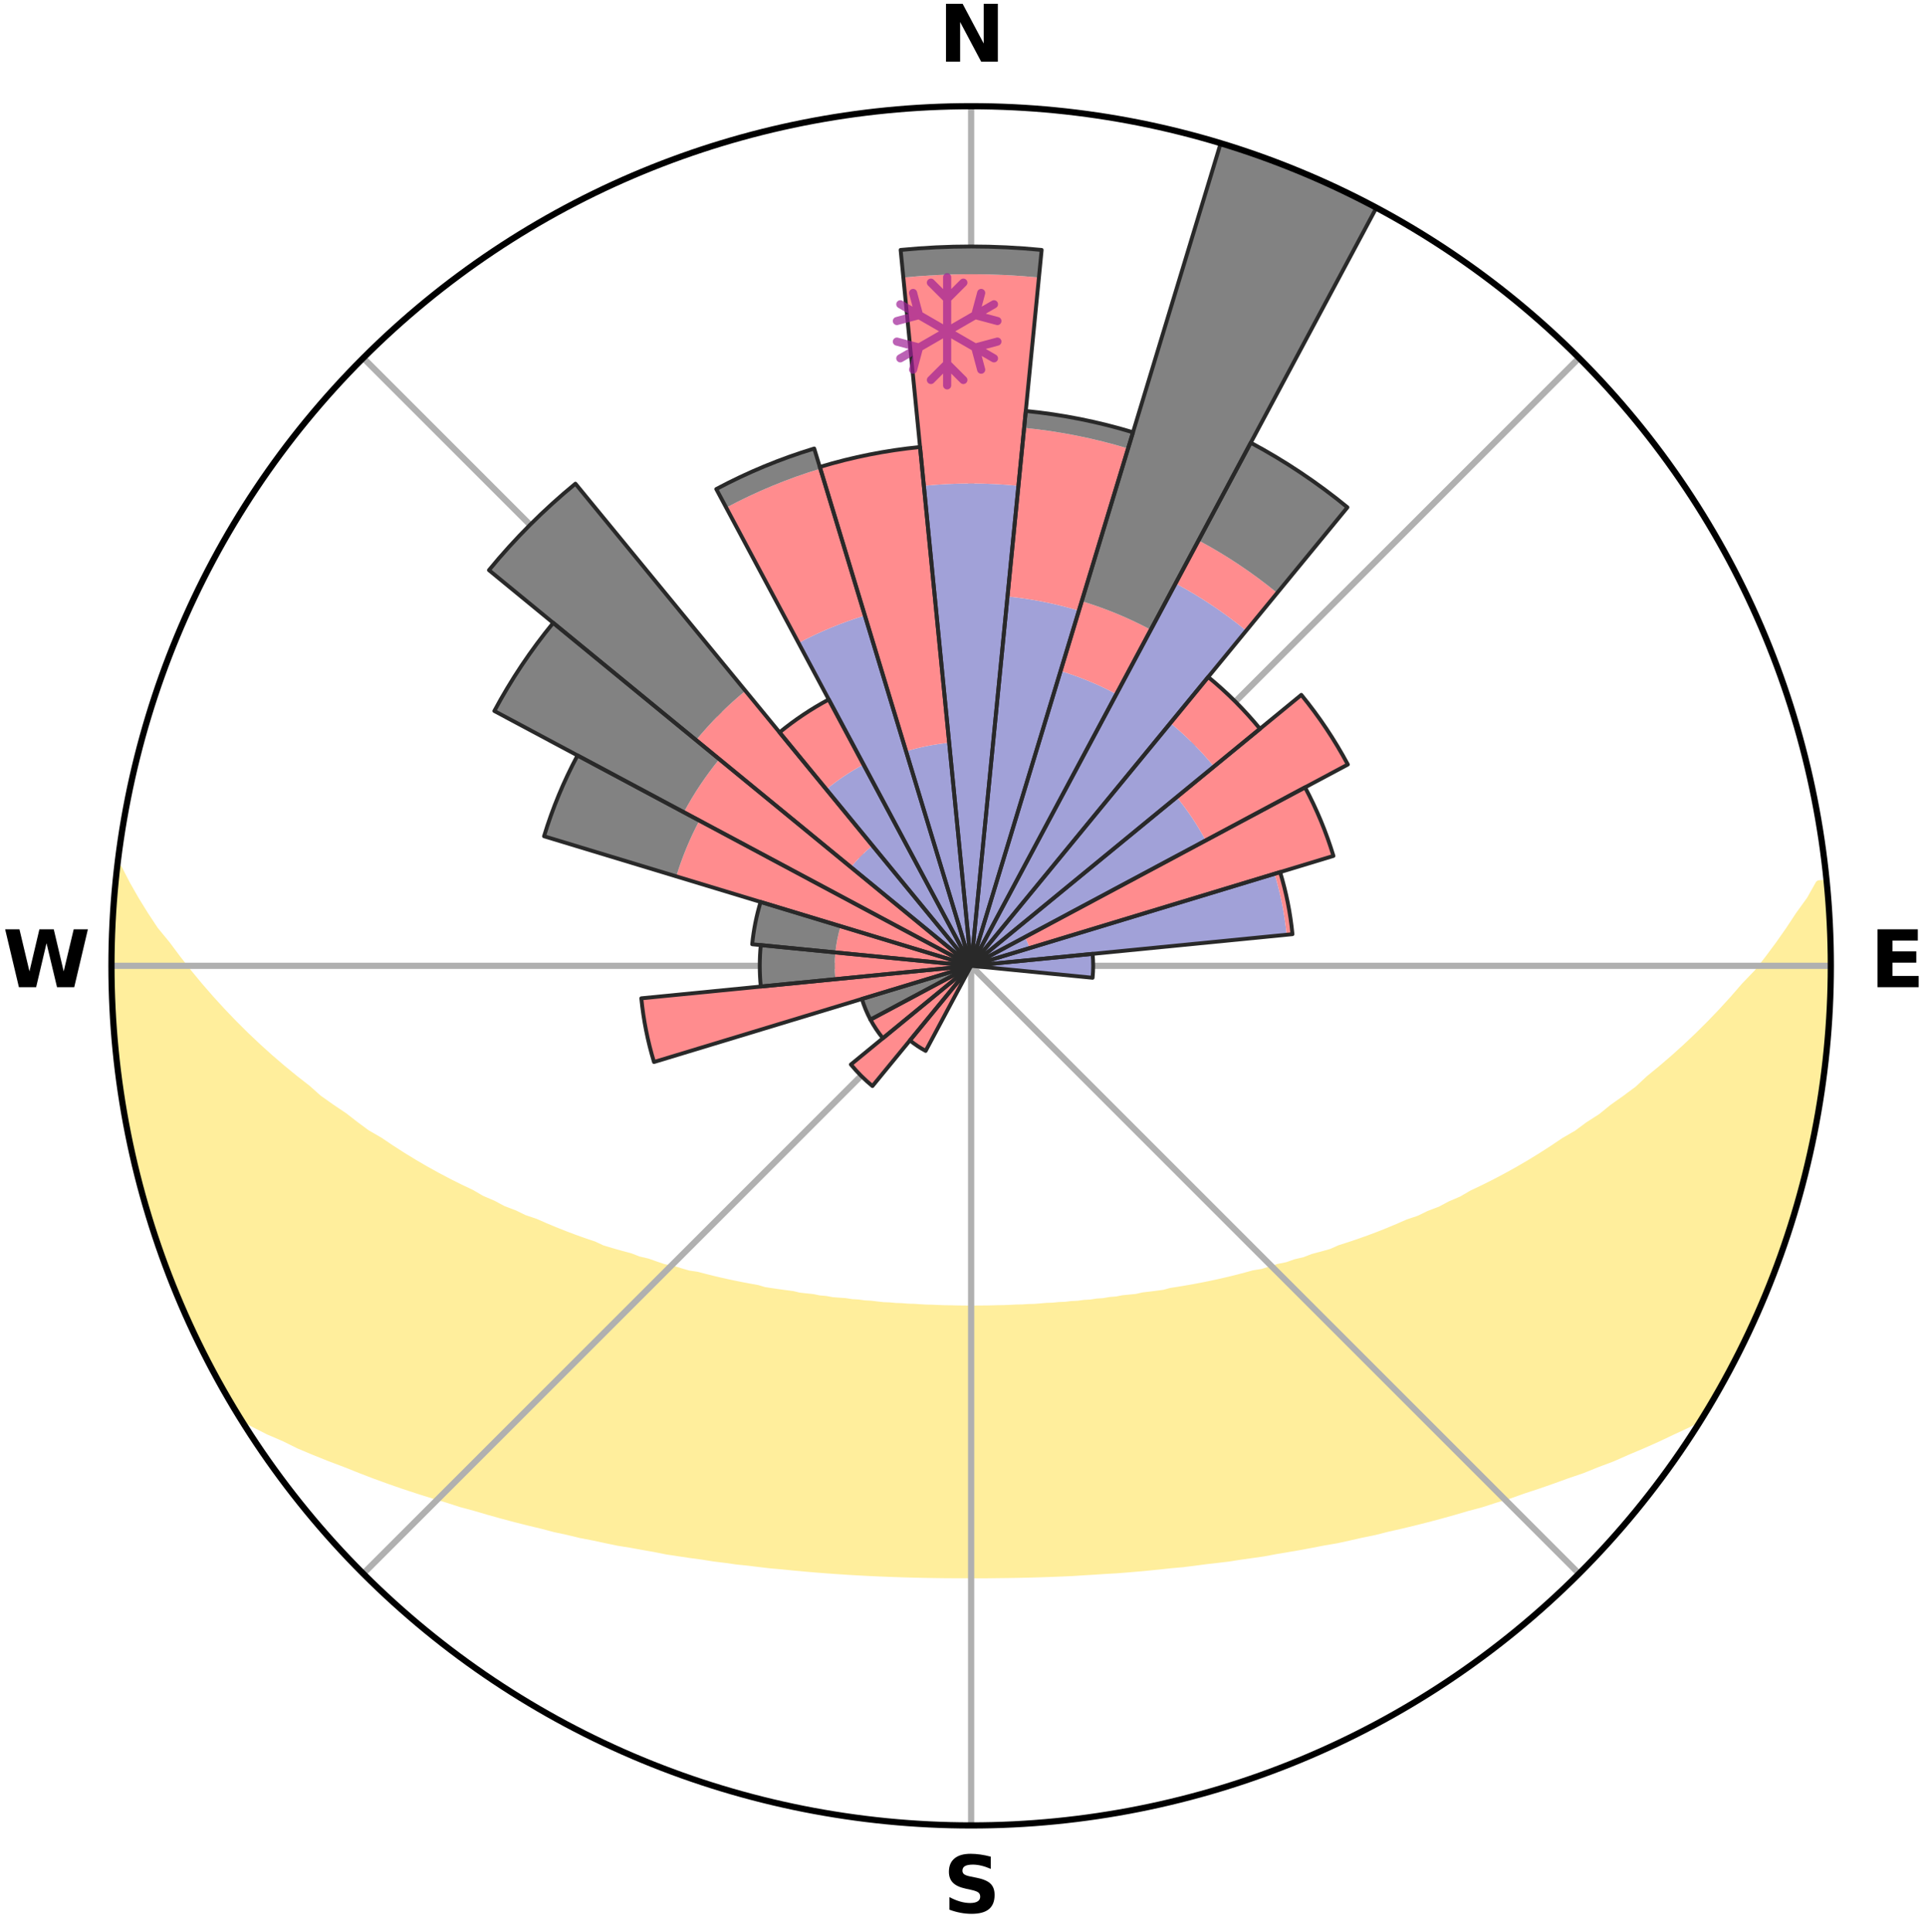 <?xml version="1.0" encoding="utf-8" standalone="no"?>
<!DOCTYPE svg PUBLIC "-//W3C//DTD SVG 1.1//EN"
  "http://www.w3.org/Graphics/SVG/1.1/DTD/svg11.dtd">
<svg xmlns:xlink="http://www.w3.org/1999/xlink" width="248.41pt" height="249.158pt" viewBox="0 0 248.41 249.158" xmlns="http://www.w3.org/2000/svg" version="1.1">
 <title>Ski Rose for Sarıkamış Cıbıltepe</title>
 <defs>
  <style type="text/css">*{stroke-linejoin: round; stroke-linecap: butt}</style>
 </defs>
 <g id="figure_1">
  <g id="patch_1">
   <path d="M 0 249.158 
L 248.41 249.158 
L 248.41 0 
L 0 0 
z
" style="fill: #ffffff"/>
  </g>
  <g id="axes_1">
   <g id="patch_2">
    <path d="M 236.135 124.579 
C 236.135 110.018 233.267 95.599 227.695 82.147 
C 222.122 68.695 213.955 56.471 203.659 46.175 
C 193.363 35.879 181.139 27.711 167.687 22.139 
C 154.235 16.567 139.815 13.699 125.255 13.699 
C 110.694 13.699 96.275 16.567 82.823 22.139 
C 69.371 27.711 57.147 35.879 46.851 46.175 
C 36.555 56.471 28.387 68.695 22.815 82.147 
C 17.243 95.599 14.375 110.018 14.375 124.579 
C 14.375 139.14 17.243 153.559 22.815 167.011 
C 28.387 180.463 36.555 192.687 46.851 202.983 
C 57.147 213.279 69.371 221.447 82.823 227.019 
C 96.275 232.591 110.694 235.459 125.255 235.459 
C 139.815 235.459 154.235 232.591 167.687 227.019 
C 181.139 221.447 193.363 213.279 203.659 202.983 
C 213.955 192.687 222.122 180.463 227.695 167.011 
C 233.267 153.559 236.135 139.14 236.135 124.579 
M 125.255 124.579 
C 125.255 124.579 125.255 124.579 125.255 124.579 
C 125.255 124.579 125.255 124.579 125.255 124.579 
C 125.255 124.579 125.255 124.579 125.255 124.579 
C 125.255 124.579 125.255 124.579 125.255 124.579 
C 125.255 124.579 125.255 124.579 125.255 124.579 
C 125.255 124.579 125.255 124.579 125.255 124.579 
C 125.255 124.579 125.255 124.579 125.255 124.579 
C 125.255 124.579 125.255 124.579 125.255 124.579 
C 125.255 124.579 125.255 124.579 125.255 124.579 
C 125.255 124.579 125.255 124.579 125.255 124.579 
C 125.255 124.579 125.255 124.579 125.255 124.579 
C 125.255 124.579 125.255 124.579 125.255 124.579 
C 125.255 124.579 125.255 124.579 125.255 124.579 
C 125.255 124.579 125.255 124.579 125.255 124.579 
C 125.255 124.579 125.255 124.579 125.255 124.579 
C 125.255 124.579 125.255 124.579 125.255 124.579 
z
" style="fill: #ffffff"/>
   </g>
   <g id="PolyCollection_1">
    <defs>
     <path id="md398f3f2c8" d="M 235.593 -135.203 
L 234.634 -135.111 
L 233.503 -133.098 
L 232.069 -131.112 
L 230.8 -129.187 
L 229.483 -127.308 
L 228.125 -125.477 
L 226.731 -123.693 
L 225.069 -121.965 
L 223.61 -120.285 
L 222.122 -118.654 
L 220.608 -117.075 
L 219.07 -115.546 
L 217.51 -114.068 
L 215.93 -112.641 
L 214.331 -111.267 
L 212.716 -109.943 
L 211.312 -108.629 
L 209.668 -107.405 
L 208.012 -106.232 
L 206.569 -105.057 
L 204.895 -103.983 
L 203.432 -102.899 
L 201.746 -101.921 
L 200.27 -100.927 
L 198.789 -99.975 
L 197.303 -99.065 
L 195.815 -98.198 
L 194.326 -97.371 
L 192.837 -96.586 
L 191.349 -95.841 
L 189.863 -95.135 
L 188.573 -94.378 
L 187.094 -93.747 
L 185.805 -93.058 
L 184.337 -92.5 
L 183.055 -91.877 
L 181.602 -91.388 
L 180.33 -90.829 
L 179.063 -90.3 
L 177.802 -89.799 
L 176.547 -89.327 
L 175.299 -88.883 
L 174.06 -88.465 
L 172.83 -88.073 
L 171.753 -87.593 
L 170.538 -87.25 
L 169.335 -86.931 
L 168.275 -86.518 
L 167.092 -86.243 
L 166.044 -85.872 
L 164.882 -85.637 
L 163.85 -85.305 
L 162.823 -84.991 
L 161.695 -84.811 
L 160.686 -84.532 
L 159.683 -84.269 
L 158.688 -84.022 
L 157.7 -83.79 
L 156.72 -83.572 
L 155.749 -83.369 
L 154.786 -83.178 
L 153.831 -83.001 
L 152.885 -82.835 
L 151.947 -82.68 
L 151.019 -82.536 
L 150.159 -82.3 
L 149.245 -82.177 
L 148.339 -82.063 
L 147.443 -81.957 
L 146.601 -81.765 
L 145.719 -81.676 
L 144.845 -81.593 
L 144.016 -81.431 
L 143.156 -81.362 
L 142.335 -81.218 
L 141.488 -81.161 
L 140.675 -81.035 
L 139.84 -80.988 
L 139.034 -80.878 
L 138.211 -80.839 
L 137.412 -80.743 
L 136.6 -80.712 
L 135.806 -80.63 
L 135.004 -80.604 
L 134.216 -80.535 
L 133.43 -80.472 
L 132.639 -80.455 
L 131.857 -80.404 
L 131.072 -80.39 
L 130.294 -80.35 
L 129.517 -80.317 
L 128.739 -80.308 
L 127.964 -80.285 
L 127.189 -80.268 
L 126.415 -80.264 
L 125.642 -80.257 
L 124.868 -80.258 
L 124.094 -80.263 
L 123.321 -80.275 
L 122.546 -80.295 
L 121.77 -80.304 
L 120.994 -80.333 
L 120.218 -80.369 
L 119.436 -80.383 
L 118.657 -80.429 
L 117.876 -80.483 
L 117.086 -80.503 
L 116.301 -80.568 
L 115.503 -80.592 
L 114.713 -80.669 
L 113.907 -80.698 
L 113.111 -80.788 
L 112.312 -80.886 
L 111.492 -80.928 
L 110.687 -81.04 
L 109.855 -81.09 
L 109.043 -81.218 
L 108.198 -81.278 
L 107.345 -81.342 
L 106.521 -81.495 
L 105.655 -81.571 
L 104.823 -81.744 
L 103.943 -81.835 
L 103.055 -81.933 
L 102.21 -82.136 
L 101.307 -82.252 
L 100.396 -82.377 
L 99.475 -82.511 
L 98.546 -82.654 
L 97.679 -82.916 
L 96.736 -83.083 
L 95.784 -83.262 
L 94.824 -83.454 
L 93.855 -83.658 
L 92.879 -83.877 
L 91.894 -84.109 
L 90.902 -84.357 
L 89.902 -84.62 
L 88.79 -84.784 
L 87.772 -85.081 
L 86.748 -85.395 
L 85.6 -85.61 
L 84.561 -85.962 
L 83.516 -86.333 
L 82.336 -86.608 
L 81.279 -87.02 
L 80.08 -87.339 
L 78.869 -87.682 
L 77.648 -88.049 
L 76.568 -88.553 
L 75.332 -88.969 
L 74.088 -89.413 
L 72.837 -89.884 
L 71.579 -90.384 
L 70.315 -90.912 
L 69.046 -91.47 
L 67.597 -91.958 
L 66.318 -92.579 
L 64.853 -93.136 
L 63.568 -93.823 
L 62.092 -94.452 
L 60.804 -95.207 
L 59.322 -95.911 
L 57.838 -96.654 
L 56.352 -97.437 
L 54.865 -98.261 
L 53.38 -99.127 
L 51.898 -100.034 
L 50.42 -100.984 
L 48.947 -101.976 
L 47.264 -102.95 
L 45.804 -104.032 
L 44.354 -105.157 
L 42.692 -106.275 
L 41.04 -107.445 
L 39.625 -108.708 
L 37.997 -109.977 
L 36.385 -111.297 
L 34.789 -112.669 
L 33.211 -114.092 
L 31.654 -115.566 
L 30.118 -117.092 
L 28.607 -118.668 
L 27.122 -120.294 
L 25.665 -121.971 
L 24.238 -123.698 
L 22.845 -125.473 
L 21.488 -127.296 
L 19.941 -129.177 
L 18.671 -131.098 
L 17.457 -133.063 
L 16.312 -135.069 
L 15.258 -137.112 
L 15.258 -137.112 
L 15.258 -137.112 
L 15.044 -135.191 
L 14.869 -133.267 
L 14.721 -131.34 
L 14.606 -129.41 
L 14.522 -127.479 
L 14.471 -125.546 
L 14.452 -123.612 
L 14.464 -121.678 
L 14.508 -119.744 
L 14.583 -117.81 
L 14.892 -115.893 
L 15.026 -113.965 
L 15.191 -112.039 
L 15.385 -110.114 
L 15.609 -108.192 
L 16.062 -106.306 
L 16.343 -104.394 
L 16.655 -102.484 
L 17.027 -100.586 
L 17.563 -98.724 
L 17.963 -96.832 
L 18.429 -94.954 
L 19.045 -93.118 
L 19.535 -91.246 
L 20.202 -89.429 
L 20.752 -87.573 
L 21.474 -85.777 
L 22.127 -83.956 
L 22.868 -82.169 
L 23.585 -80.372 
L 24.361 -78.599 
L 25.25 -76.879 
L 26.042 -75.113 
L 26.975 -73.418 
L 27.838 -71.686 
L 28.759 -69.984 
L 29.723 -68.307 
L 30.742 -66.662 
L 32.671 -65.597 
L 34.633 -64.598 
L 36.693 -63.712 
L 38.602 -62.77 
L 40.592 -61.932 
L 42.579 -61.14 
L 44.559 -60.391 
L 46.464 -59.629 
L 48.357 -58.902 
L 50.246 -58.217 
L 52.121 -57.564 
L 53.99 -56.951 
L 55.843 -56.368 
L 57.688 -55.822 
L 59.461 -55.247 
L 61.276 -54.759 
L 63.027 -54.244 
L 64.767 -53.757 
L 66.495 -53.298 
L 68.211 -52.865 
L 69.914 -52.458 
L 71.565 -52.021 
L 73.244 -51.662 
L 74.868 -51.266 
L 76.521 -50.951 
L 78.128 -50.605 
L 79.72 -50.273 
L 81.334 -50.016 
L 82.907 -49.729 
L 84.465 -49.453 
L 85.988 -49.149 
L 87.53 -48.914 
L 89.057 -48.688 
L 90.576 -48.484 
L 92.064 -48.246 
L 93.56 -48.062 
L 95.032 -47.853 
L 96.512 -47.703 
L 97.967 -47.522 
L 99.416 -47.354 
L 100.866 -47.228 
L 102.3 -47.083 
L 103.726 -46.95 
L 105.147 -46.828 
L 106.562 -46.717 
L 107.971 -46.616 
L 109.374 -46.524 
L 110.773 -46.443 
L 112.167 -46.37 
L 113.557 -46.306 
L 114.943 -46.25 
L 116.325 -46.203 
L 117.704 -46.164 
L 119.081 -46.132 
L 120.455 -46.108 
L 121.828 -46.09 
L 123.199 -46.082 
L 124.57 -46.079 
L 125.94 -46.077 
L 127.311 -46.077 
L 128.682 -46.094 
L 130.054 -46.11 
L 131.429 -46.134 
L 132.805 -46.165 
L 134.185 -46.204 
L 135.567 -46.251 
L 136.953 -46.306 
L 138.343 -46.369 
L 139.734 -46.459 
L 141.132 -46.542 
L 142.535 -46.634 
L 143.949 -46.714 
L 145.364 -46.825 
L 146.784 -46.946 
L 148.211 -47.079 
L 149.645 -47.223 
L 151.085 -47.38 
L 152.547 -47.507 
L 154.003 -47.688 
L 155.466 -47.883 
L 156.952 -48.054 
L 158.452 -48.23 
L 159.941 -48.468 
L 161.457 -48.679 
L 162.988 -48.898 
L 164.503 -49.184 
L 166.05 -49.443 
L 167.613 -49.712 
L 169.182 -50.006 
L 170.766 -50.312 
L 172.393 -50.587 
L 173.996 -50.939 
L 175.614 -51.307 
L 177.279 -51.644 
L 178.914 -52.062 
L 180.605 -52.445 
L 182.309 -52.852 
L 184.025 -53.285 
L 185.754 -53.744 
L 187.494 -54.23 
L 189.246 -54.745 
L 191.066 -55.229 
L 192.84 -55.804 
L 194.681 -56.354 
L 196.475 -56.994 
L 198.342 -57.607 
L 200.216 -58.259 
L 202.104 -58.944 
L 204.067 -59.611 
L 205.967 -60.378 
L 207.948 -61.126 
L 209.863 -61.972 
L 211.852 -62.81 
L 213.84 -63.696 
L 215.82 -64.635 
L 217.857 -65.585 
L 219.786 -66.651 
L 220.791 -68.304 
L 221.759 -69.98 
L 222.678 -71.683 
L 223.594 -73.387 
L 224.467 -75.114 
L 225.287 -76.866 
L 226.15 -78.598 
L 226.896 -80.384 
L 227.687 -82.15 
L 228.249 -84.009 
L 229.107 -85.751 
L 229.735 -87.581 
L 230.28 -89.438 
L 230.985 -91.242 
L 231.456 -93.121 
L 232.067 -94.957 
L 232.564 -96.827 
L 232.998 -98.712 
L 233.46 -100.591 
L 233.878 -102.479 
L 234.253 -104.377 
L 234.585 -106.283 
L 234.875 -108.196 
L 235.122 -110.115 
L 235.329 -112.038 
L 235.616 -113.952 
L 235.747 -115.883 
L 235.838 -117.815 
L 236.019 -119.743 
L 236.036 -121.678 
L 236.093 -123.612 
L 236.038 -125.546 
L 236.079 -127.481 
L 235.955 -129.412 
L 235.873 -131.345 
L 235.685 -133.27 
L 235.593 -135.203 
z
" style="stroke: #ffee9c"/>
    </defs>
    <g clip-path="url(#p9015d380a2)">
     <use xlink:href="#md398f3f2c8" x="0" y="249.158" style="fill: #ffee9c; stroke: #ffee9c"/>
    </g>
   </g>
   <g id="matplotlib.axis_1">
    <g id="xtick_1">
     <g id="line2d_1">
      <path d="M 125.255 124.579 
L 125.255 13.699 
" clip-path="url(#p9015d380a2)" style="fill: none; stroke: #b0b0b0; stroke-width: 0.8; stroke-linecap: square"/>
     </g>
     <g id="text_1">
      <!-- N -->
      <g transform="translate(121.07 7.958) scale(0.1 -0.1)">
       <defs>
        <path id="DejaVuSans-Bold-4e" d="M 588 4666 
L 1931 4666 
L 3628 1466 
L 3628 4666 
L 4769 4666 
L 4769 0 
L 3425 0 
L 1728 3200 
L 1728 0 
L 588 0 
L 588 4666 
z
" transform="scale(0.016)"/>
       </defs>
       <use xlink:href="#DejaVuSans-Bold-4e"/>
      </g>
     </g>
    </g>
    <g id="xtick_2">
     <g id="line2d_2">
      <path d="M 125.255 124.579 
L 203.659 46.175 
" clip-path="url(#p9015d380a2)" style="fill: none; stroke: #b0b0b0; stroke-width: 0.8; stroke-linecap: square"/>
     </g>
    </g>
    <g id="xtick_3">
     <g id="line2d_3">
      <path d="M 125.255 124.579 
L 236.135 124.579 
" clip-path="url(#p9015d380a2)" style="fill: none; stroke: #b0b0b0; stroke-width: 0.8; stroke-linecap: square"/>
     </g>
     <g id="text_2">
      <!-- E -->
      <g transform="translate(241.219 127.338) scale(0.1 -0.1)">
       <defs>
        <path id="DejaVuSans-Bold-45" d="M 588 4666 
L 3834 4666 
L 3834 3756 
L 1791 3756 
L 1791 2888 
L 3713 2888 
L 3713 1978 
L 1791 1978 
L 1791 909 
L 3903 909 
L 3903 0 
L 588 0 
L 588 4666 
z
" transform="scale(0.016)"/>
       </defs>
       <use xlink:href="#DejaVuSans-Bold-45"/>
      </g>
     </g>
    </g>
    <g id="xtick_4">
     <g id="line2d_4">
      <path d="M 125.255 124.579 
L 203.659 202.983 
" clip-path="url(#p9015d380a2)" style="fill: none; stroke: #b0b0b0; stroke-width: 0.8; stroke-linecap: square"/>
     </g>
    </g>
    <g id="xtick_5">
     <g id="line2d_5">
      <path d="M 125.255 124.579 
L 125.255 235.459 
" clip-path="url(#p9015d380a2)" style="fill: none; stroke: #b0b0b0; stroke-width: 0.8; stroke-linecap: square"/>
     </g>
     <g id="text_3">
      <!-- S -->
      <g transform="translate(121.654 246.718) scale(0.1 -0.1)">
       <defs>
        <path id="DejaVuSans-Bold-53" d="M 3834 4519 
L 3834 3531 
Q 3450 3703 3084 3790 
Q 2719 3878 2394 3878 
Q 1963 3878 1756 3759 
Q 1550 3641 1550 3391 
Q 1550 3203 1689 3098 
Q 1828 2994 2194 2919 
L 2706 2816 
Q 3484 2659 3812 2340 
Q 4141 2022 4141 1434 
Q 4141 663 3683 286 
Q 3225 -91 2284 -91 
Q 1841 -91 1394 -6 
Q 947 78 500 244 
L 500 1259 
Q 947 1022 1364 901 
Q 1781 781 2169 781 
Q 2563 781 2772 912 
Q 2981 1044 2981 1288 
Q 2981 1506 2839 1625 
Q 2697 1744 2272 1838 
L 1806 1941 
Q 1106 2091 782 2419 
Q 459 2747 459 3303 
Q 459 4000 909 4375 
Q 1359 4750 2203 4750 
Q 2588 4750 2994 4692 
Q 3400 4634 3834 4519 
z
" transform="scale(0.016)"/>
       </defs>
       <use xlink:href="#DejaVuSans-Bold-53"/>
      </g>
     </g>
    </g>
    <g id="xtick_6">
     <g id="line2d_6">
      <path d="M 125.255 124.579 
L 46.851 202.983 
" clip-path="url(#p9015d380a2)" style="fill: none; stroke: #b0b0b0; stroke-width: 0.8; stroke-linecap: square"/>
     </g>
    </g>
    <g id="xtick_7">
     <g id="line2d_7">
      <path d="M 125.255 124.579 
L 14.375 124.579 
" clip-path="url(#p9015d380a2)" style="fill: none; stroke: #b0b0b0; stroke-width: 0.8; stroke-linecap: square"/>
     </g>
     <g id="text_4">
      <!-- W -->
      <g transform="translate(0.36 127.338) scale(0.1 -0.1)">
       <defs>
        <path id="DejaVuSans-Bold-57" d="M 191 4666 
L 1344 4666 
L 2150 1275 
L 2950 4666 
L 4109 4666 
L 4909 1275 
L 5716 4666 
L 6859 4666 
L 5759 0 
L 4372 0 
L 3525 3547 
L 2688 0 
L 1300 0 
L 191 4666 
z
" transform="scale(0.016)"/>
       </defs>
       <use xlink:href="#DejaVuSans-Bold-57"/>
      </g>
     </g>
    </g>
    <g id="xtick_8">
     <g id="line2d_8">
      <path d="M 125.255 124.579 
L 46.851 46.175 
" clip-path="url(#p9015d380a2)" style="fill: none; stroke: #b0b0b0; stroke-width: 0.8; stroke-linecap: square"/>
     </g>
    </g>
   </g>
   <g id="matplotlib.axis_2"/>
   <g id="patch_3">
    <path d="M 125.255 124.579 
C 125.255 124.579 125.255 124.579 125.255 124.579 
C 125.255 124.579 125.255 124.579 125.255 124.579 
L 125.255 124.579 
C 125.255 124.579 125.255 124.579 125.255 124.579 
C 125.255 124.579 125.255 124.579 125.255 124.579 
z
" clip-path="url(#p9015d380a2)" style="fill: #d9d9d9"/>
   </g>
   <g id="patch_4">
    <path d="M 125.255 124.579 
C 125.255 124.579 125.255 124.579 125.255 124.579 
C 125.255 124.579 125.255 124.579 125.255 124.579 
L 125.255 124.579 
C 125.255 124.579 125.255 124.579 125.255 124.579 
C 125.255 124.579 125.255 124.579 125.255 124.579 
z
" clip-path="url(#p9015d380a2)" style="fill: #d9d9d9"/>
   </g>
   <g id="patch_5">
    <path d="M 125.255 124.579 
C 125.255 124.579 125.255 124.579 125.255 124.579 
C 125.255 124.579 125.255 124.579 125.255 124.579 
L 125.255 124.579 
C 125.255 124.579 125.255 124.579 125.255 124.579 
C 125.255 124.579 125.255 124.579 125.255 124.579 
z
" clip-path="url(#p9015d380a2)" style="fill: #d9d9d9"/>
   </g>
   <g id="patch_6">
    <path d="M 125.255 124.579 
C 125.255 124.579 125.255 124.579 125.255 124.579 
C 125.255 124.579 125.255 124.579 125.255 124.579 
L 125.255 124.579 
C 125.255 124.579 125.255 124.579 125.255 124.579 
C 125.255 124.579 125.255 124.579 125.255 124.579 
z
" clip-path="url(#p9015d380a2)" style="fill: #d9d9d9"/>
   </g>
   <g id="patch_7">
    <path d="M 125.255 124.579 
C 125.255 124.579 125.255 124.579 125.255 124.579 
C 125.255 124.579 125.255 124.579 125.255 124.579 
L 125.255 124.579 
C 125.255 124.579 125.255 124.579 125.255 124.579 
C 125.255 124.579 125.255 124.579 125.255 124.579 
z
" clip-path="url(#p9015d380a2)" style="fill: #d9d9d9"/>
   </g>
   <g id="patch_8">
    <path d="M 125.255 124.579 
C 125.255 124.579 125.255 124.579 125.255 124.579 
C 125.255 124.579 125.255 124.579 125.255 124.579 
L 125.255 124.579 
C 125.255 124.579 125.255 124.579 125.255 124.579 
C 125.255 124.579 125.255 124.579 125.255 124.579 
z
" clip-path="url(#p9015d380a2)" style="fill: #d9d9d9"/>
   </g>
   <g id="patch_9">
    <path d="M 125.255 124.579 
C 125.255 124.579 125.255 124.579 125.255 124.579 
C 125.255 124.579 125.255 124.579 125.255 124.579 
L 125.255 124.579 
C 125.255 124.579 125.255 124.579 125.255 124.579 
C 125.255 124.579 125.255 124.579 125.255 124.579 
z
" clip-path="url(#p9015d380a2)" style="fill: #d9d9d9"/>
   </g>
   <g id="patch_10">
    <path d="M 125.255 124.579 
C 125.255 124.579 125.255 124.579 125.255 124.579 
C 125.255 124.579 125.255 124.579 125.255 124.579 
L 125.255 124.579 
C 125.255 124.579 125.255 124.579 125.255 124.579 
C 125.255 124.579 125.255 124.579 125.255 124.579 
z
" clip-path="url(#p9015d380a2)" style="fill: #d9d9d9"/>
   </g>
   <g id="patch_11">
    <path d="M 125.255 124.579 
C 125.255 124.579 125.255 124.579 125.255 124.579 
C 125.255 124.579 125.255 124.579 125.255 124.579 
L 125.255 124.579 
C 125.255 124.579 125.255 124.579 125.255 124.579 
C 125.255 124.579 125.255 124.579 125.255 124.579 
z
" clip-path="url(#p9015d380a2)" style="fill: #d9d9d9"/>
   </g>
   <g id="patch_12">
    <path d="M 125.255 124.579 
C 125.255 124.579 125.255 124.579 125.255 124.579 
C 125.255 124.579 125.255 124.579 125.255 124.579 
L 125.255 124.579 
C 125.255 124.579 125.255 124.579 125.255 124.579 
C 125.255 124.579 125.255 124.579 125.255 124.579 
z
" clip-path="url(#p9015d380a2)" style="fill: #d9d9d9"/>
   </g>
   <g id="patch_13">
    <path d="M 125.255 124.579 
C 125.255 124.579 125.255 124.579 125.255 124.579 
C 125.255 124.579 125.255 124.579 125.255 124.579 
L 125.255 124.579 
C 125.255 124.579 125.255 124.579 125.255 124.579 
C 125.255 124.579 125.255 124.579 125.255 124.579 
z
" clip-path="url(#p9015d380a2)" style="fill: #d9d9d9"/>
   </g>
   <g id="patch_14">
    <path d="M 125.255 124.579 
C 125.255 124.579 125.255 124.579 125.255 124.579 
C 125.255 124.579 125.255 124.579 125.255 124.579 
L 125.255 124.579 
C 125.255 124.579 125.255 124.579 125.255 124.579 
C 125.255 124.579 125.255 124.579 125.255 124.579 
z
" clip-path="url(#p9015d380a2)" style="fill: #d9d9d9"/>
   </g>
   <g id="patch_15">
    <path d="M 125.255 124.579 
C 125.255 124.579 125.255 124.579 125.255 124.579 
C 125.255 124.579 125.255 124.579 125.255 124.579 
L 125.255 124.579 
C 125.255 124.579 125.255 124.579 125.255 124.579 
C 125.255 124.579 125.255 124.579 125.255 124.579 
z
" clip-path="url(#p9015d380a2)" style="fill: #d9d9d9"/>
   </g>
   <g id="patch_16">
    <path d="M 125.255 124.579 
C 125.255 124.579 125.255 124.579 125.255 124.579 
C 125.255 124.579 125.255 124.579 125.255 124.579 
L 125.255 124.579 
C 125.255 124.579 125.255 124.579 125.255 124.579 
C 125.255 124.579 125.255 124.579 125.255 124.579 
z
" clip-path="url(#p9015d380a2)" style="fill: #d9d9d9"/>
   </g>
   <g id="patch_17">
    <path d="M 125.255 124.579 
C 125.255 124.579 125.255 124.579 125.255 124.579 
C 125.255 124.579 125.255 124.579 125.255 124.579 
L 125.255 124.579 
C 125.255 124.579 125.255 124.579 125.255 124.579 
C 125.255 124.579 125.255 124.579 125.255 124.579 
z
" clip-path="url(#p9015d380a2)" style="fill: #d9d9d9"/>
   </g>
   <g id="patch_18">
    <path d="M 125.255 124.579 
C 125.255 124.579 125.255 124.579 125.255 124.579 
C 125.255 124.579 125.255 124.579 125.255 124.579 
L 125.255 124.579 
C 125.255 124.579 125.255 124.579 125.255 124.579 
C 125.255 124.579 125.255 124.579 125.255 124.579 
z
" clip-path="url(#p9015d380a2)" style="fill: #d9d9d9"/>
   </g>
   <g id="patch_19">
    <path d="M 125.255 124.579 
C 125.255 124.579 125.255 124.579 125.255 124.579 
C 125.255 124.579 125.255 124.579 125.255 124.579 
L 125.255 124.579 
C 125.255 124.579 125.255 124.579 125.255 124.579 
C 125.255 124.579 125.255 124.579 125.255 124.579 
z
" clip-path="url(#p9015d380a2)" style="fill: #d9d9d9"/>
   </g>
   <g id="patch_20">
    <path d="M 125.255 124.579 
C 125.255 124.579 125.255 124.579 125.255 124.579 
C 125.255 124.579 125.255 124.579 125.255 124.579 
L 125.255 124.579 
C 125.255 124.579 125.255 124.579 125.255 124.579 
C 125.255 124.579 125.255 124.579 125.255 124.579 
z
" clip-path="url(#p9015d380a2)" style="fill: #d9d9d9"/>
   </g>
   <g id="patch_21">
    <path d="M 125.255 124.579 
C 125.255 124.579 125.255 124.579 125.255 124.579 
C 125.255 124.579 125.255 124.579 125.255 124.579 
L 125.255 124.579 
C 125.255 124.579 125.255 124.579 125.255 124.579 
C 125.255 124.579 125.255 124.579 125.255 124.579 
z
" clip-path="url(#p9015d380a2)" style="fill: #d9d9d9"/>
   </g>
   <g id="patch_22">
    <path d="M 125.255 124.579 
C 125.255 124.579 125.255 124.579 125.255 124.579 
C 125.255 124.579 125.255 124.579 125.255 124.579 
L 125.255 124.579 
C 125.255 124.579 125.255 124.579 125.255 124.579 
C 125.255 124.579 125.255 124.579 125.255 124.579 
z
" clip-path="url(#p9015d380a2)" style="fill: #d9d9d9"/>
   </g>
   <g id="patch_23">
    <path d="M 125.255 124.579 
C 125.255 124.579 125.255 124.579 125.255 124.579 
C 125.255 124.579 125.255 124.579 125.255 124.579 
L 125.255 124.579 
C 125.255 124.579 125.255 124.579 125.255 124.579 
C 125.255 124.579 125.255 124.579 125.255 124.579 
z
" clip-path="url(#p9015d380a2)" style="fill: #d9d9d9"/>
   </g>
   <g id="patch_24">
    <path d="M 125.255 124.579 
C 125.255 124.579 125.255 124.579 125.255 124.579 
C 125.255 124.579 125.255 124.579 125.255 124.579 
L 125.255 124.579 
C 125.255 124.579 125.255 124.579 125.255 124.579 
C 125.255 124.579 125.255 124.579 125.255 124.579 
z
" clip-path="url(#p9015d380a2)" style="fill: #d9d9d9"/>
   </g>
   <g id="patch_25">
    <path d="M 125.255 124.579 
C 125.255 124.579 125.255 124.579 125.255 124.579 
C 125.255 124.579 125.255 124.579 125.255 124.579 
L 125.255 124.579 
C 125.255 124.579 125.255 124.579 125.255 124.579 
C 125.255 124.579 125.255 124.579 125.255 124.579 
z
" clip-path="url(#p9015d380a2)" style="fill: #d9d9d9"/>
   </g>
   <g id="patch_26">
    <path d="M 125.255 124.579 
C 125.255 124.579 125.255 124.579 125.255 124.579 
C 125.255 124.579 125.255 124.579 125.255 124.579 
L 125.255 124.579 
C 125.255 124.579 125.255 124.579 125.255 124.579 
C 125.255 124.579 125.255 124.579 125.255 124.579 
z
" clip-path="url(#p9015d380a2)" style="fill: #d9d9d9"/>
   </g>
   <g id="patch_27">
    <path d="M 125.255 124.579 
C 125.255 124.579 125.255 124.579 125.255 124.579 
C 125.255 124.579 125.255 124.579 125.255 124.579 
L 125.255 124.579 
C 125.255 124.579 125.255 124.579 125.255 124.579 
C 125.255 124.579 125.255 124.579 125.255 124.579 
z
" clip-path="url(#p9015d380a2)" style="fill: #d9d9d9"/>
   </g>
   <g id="patch_28">
    <path d="M 125.255 124.579 
C 125.255 124.579 125.255 124.579 125.255 124.579 
C 125.255 124.579 125.255 124.579 125.255 124.579 
L 125.255 124.579 
C 125.255 124.579 125.255 124.579 125.255 124.579 
C 125.255 124.579 125.255 124.579 125.255 124.579 
z
" clip-path="url(#p9015d380a2)" style="fill: #d9d9d9"/>
   </g>
   <g id="patch_29">
    <path d="M 125.255 124.579 
C 125.255 124.579 125.255 124.579 125.255 124.579 
C 125.255 124.579 125.255 124.579 125.255 124.579 
L 125.255 124.579 
C 125.255 124.579 125.255 124.579 125.255 124.579 
C 125.255 124.579 125.255 124.579 125.255 124.579 
z
" clip-path="url(#p9015d380a2)" style="fill: #d9d9d9"/>
   </g>
   <g id="patch_30">
    <path d="M 125.255 124.579 
C 125.255 124.579 125.255 124.579 125.255 124.579 
C 125.255 124.579 125.255 124.579 125.255 124.579 
L 125.255 124.579 
C 125.255 124.579 125.255 124.579 125.255 124.579 
C 125.255 124.579 125.255 124.579 125.255 124.579 
z
" clip-path="url(#p9015d380a2)" style="fill: #d9d9d9"/>
   </g>
   <g id="patch_31">
    <path d="M 125.255 124.579 
C 125.255 124.579 125.255 124.579 125.255 124.579 
C 125.255 124.579 125.255 124.579 125.255 124.579 
L 125.255 124.579 
C 125.255 124.579 125.255 124.579 125.255 124.579 
C 125.255 124.579 125.255 124.579 125.255 124.579 
z
" clip-path="url(#p9015d380a2)" style="fill: #d9d9d9"/>
   </g>
   <g id="patch_32">
    <path d="M 125.255 124.579 
C 125.255 124.579 125.255 124.579 125.255 124.579 
C 125.255 124.579 125.255 124.579 125.255 124.579 
L 125.255 124.579 
C 125.255 124.579 125.255 124.579 125.255 124.579 
C 125.255 124.579 125.255 124.579 125.255 124.579 
z
" clip-path="url(#p9015d380a2)" style="fill: #d9d9d9"/>
   </g>
   <g id="patch_33">
    <path d="M 125.255 124.579 
C 125.255 124.579 125.255 124.579 125.255 124.579 
C 125.255 124.579 125.255 124.579 125.255 124.579 
L 125.255 124.579 
C 125.255 124.579 125.255 124.579 125.255 124.579 
C 125.255 124.579 125.255 124.579 125.255 124.579 
z
" clip-path="url(#p9015d380a2)" style="fill: #d9d9d9"/>
   </g>
   <g id="patch_34">
    <path d="M 125.255 124.579 
C 125.255 124.579 125.255 124.579 125.255 124.579 
C 125.255 124.579 125.255 124.579 125.255 124.579 
L 125.255 124.579 
C 125.255 124.579 125.255 124.579 125.255 124.579 
C 125.255 124.579 125.255 124.579 125.255 124.579 
z
" clip-path="url(#p9015d380a2)" style="fill: #d9d9d9"/>
   </g>
   <g id="patch_35">
    <path d="M 125.255 124.579 
C 125.255 124.579 125.255 124.579 125.255 124.579 
C 125.255 124.579 125.255 124.579 125.255 124.579 
L 131.353 62.661 
C 129.327 62.461 127.291 62.361 125.255 62.361 
C 123.218 62.361 121.183 62.461 119.156 62.661 
z
" clip-path="url(#p9015d380a2)" style="fill: #a1a1d8"/>
   </g>
   <g id="patch_36">
    <path d="M 125.255 124.579 
C 125.255 124.579 125.255 124.579 125.255 124.579 
C 125.255 124.579 125.255 124.579 125.255 124.579 
L 139.151 78.769 
C 137.652 78.314 136.131 77.933 134.594 77.628 
C 133.057 77.322 131.506 77.092 129.947 76.938 
z
" clip-path="url(#p9015d380a2)" style="fill: #a1a1d8"/>
   </g>
   <g id="patch_37">
    <path d="M 125.255 124.579 
C 125.255 124.579 125.255 124.579 125.255 124.579 
C 125.255 124.579 125.255 124.579 125.255 124.579 
L 143.989 89.53 
C 142.842 88.917 141.665 88.361 140.463 87.863 
C 139.261 87.365 138.036 86.927 136.791 86.549 
z
" clip-path="url(#p9015d380a2)" style="fill: #a1a1d8"/>
   </g>
   <g id="patch_38">
    <path d="M 125.255 124.579 
C 125.255 124.579 125.255 124.579 125.255 124.579 
C 125.255 124.579 125.255 124.579 125.255 124.579 
L 160.734 81.347 
C 159.319 80.186 157.848 79.095 156.326 78.078 
C 154.804 77.061 153.233 76.119 151.618 75.256 
z
" clip-path="url(#p9015d380a2)" style="fill: #a1a1d8"/>
   </g>
   <g id="patch_39">
    <path d="M 125.255 124.579 
C 125.255 124.579 125.255 124.579 125.255 124.579 
C 125.255 124.579 125.255 124.579 125.255 124.579 
L 156.572 98.878 
C 155.731 97.853 154.84 96.87 153.902 95.932 
C 152.964 94.994 151.981 94.103 150.956 93.262 
z
" clip-path="url(#p9015d380a2)" style="fill: #a1a1d8"/>
   </g>
   <g id="patch_40">
    <path d="M 125.255 124.579 
C 125.255 124.579 125.255 124.579 125.255 124.579 
C 125.255 124.579 125.255 124.579 125.255 124.579 
L 155.509 108.408 
C 154.979 107.418 154.402 106.454 153.778 105.521 
C 153.154 104.587 152.485 103.685 151.773 102.817 
z
" clip-path="url(#p9015d380a2)" style="fill: #a1a1d8"/>
   </g>
   <g id="patch_41">
    <path d="M 125.255 124.579 
C 125.255 124.579 125.255 124.579 125.255 124.579 
C 125.255 124.579 125.255 124.579 125.255 124.579 
L 132.786 122.295 
C 132.711 122.048 132.624 121.805 132.526 121.567 
C 132.427 121.329 132.317 121.096 132.196 120.869 
z
" clip-path="url(#p9015d380a2)" style="fill: #a1a1d8"/>
   </g>
   <g id="patch_42">
    <path d="M 125.255 124.579 
C 125.255 124.579 125.255 124.579 125.255 124.579 
C 125.255 124.579 125.255 124.579 125.255 124.579 
L 165.951 120.571 
C 165.82 119.239 165.624 117.914 165.363 116.601 
C 165.102 115.288 164.776 113.989 164.388 112.708 
z
" clip-path="url(#p9015d380a2)" style="fill: #a1a1d8"/>
   </g>
   <g id="patch_43">
    <path d="M 125.255 124.579 
C 125.255 124.579 125.255 124.579 125.255 124.579 
C 125.255 124.579 125.255 124.579 125.255 124.579 
L 140.919 126.122 
C 140.969 125.609 140.995 125.094 140.995 124.579 
C 140.995 124.064 140.969 123.549 140.919 123.036 
z
" clip-path="url(#p9015d380a2)" style="fill: #a1a1d8"/>
   </g>
   <g id="patch_44">
    <path d="M 125.255 124.579 
C 125.255 124.579 125.255 124.579 125.255 124.579 
C 125.255 124.579 125.255 124.579 125.255 124.579 
L 125.255 124.579 
C 125.255 124.579 125.255 124.579 125.255 124.579 
C 125.255 124.579 125.255 124.579 125.255 124.579 
z
" clip-path="url(#p9015d380a2)" style="fill: #a1a1d8"/>
   </g>
   <g id="patch_45">
    <path d="M 125.255 124.579 
C 125.255 124.579 125.255 124.579 125.255 124.579 
C 125.255 124.579 125.255 124.579 125.255 124.579 
L 125.255 124.579 
C 125.255 124.579 125.255 124.579 125.255 124.579 
C 125.255 124.579 125.255 124.579 125.255 124.579 
z
" clip-path="url(#p9015d380a2)" style="fill: #a1a1d8"/>
   </g>
   <g id="patch_46">
    <path d="M 125.255 124.579 
C 125.255 124.579 125.255 124.579 125.255 124.579 
C 125.255 124.579 125.255 124.579 125.255 124.579 
L 125.255 124.579 
C 125.255 124.579 125.255 124.579 125.255 124.579 
C 125.255 124.579 125.255 124.579 125.255 124.579 
z
" clip-path="url(#p9015d380a2)" style="fill: #a1a1d8"/>
   </g>
   <g id="patch_47">
    <path d="M 125.255 124.579 
C 125.255 124.579 125.255 124.579 125.255 124.579 
C 125.255 124.579 125.255 124.579 125.255 124.579 
L 125.255 124.579 
C 125.255 124.579 125.255 124.579 125.255 124.579 
C 125.255 124.579 125.255 124.579 125.255 124.579 
z
" clip-path="url(#p9015d380a2)" style="fill: #a1a1d8"/>
   </g>
   <g id="patch_48">
    <path d="M 125.255 124.579 
C 125.255 124.579 125.255 124.579 125.255 124.579 
C 125.255 124.579 125.255 124.579 125.255 124.579 
L 125.255 124.579 
C 125.255 124.579 125.255 124.579 125.255 124.579 
C 125.255 124.579 125.255 124.579 125.255 124.579 
z
" clip-path="url(#p9015d380a2)" style="fill: #a1a1d8"/>
   </g>
   <g id="patch_49">
    <path d="M 125.255 124.579 
C 125.255 124.579 125.255 124.579 125.255 124.579 
C 125.255 124.579 125.255 124.579 125.255 124.579 
L 125.255 124.579 
C 125.255 124.579 125.255 124.579 125.255 124.579 
C 125.255 124.579 125.255 124.579 125.255 124.579 
z
" clip-path="url(#p9015d380a2)" style="fill: #a1a1d8"/>
   </g>
   <g id="patch_50">
    <path d="M 125.255 124.579 
C 125.255 124.579 125.255 124.579 125.255 124.579 
C 125.255 124.579 125.255 124.579 125.255 124.579 
L 125.255 124.579 
C 125.255 124.579 125.255 124.579 125.255 124.579 
C 125.255 124.579 125.255 124.579 125.255 124.579 
z
" clip-path="url(#p9015d380a2)" style="fill: #a1a1d8"/>
   </g>
   <g id="patch_51">
    <path d="M 125.255 124.579 
C 125.255 124.579 125.255 124.579 125.255 124.579 
C 125.255 124.579 125.255 124.579 125.255 124.579 
L 125.255 124.579 
C 125.255 124.579 125.255 124.579 125.255 124.579 
C 125.255 124.579 125.255 124.579 125.255 124.579 
z
" clip-path="url(#p9015d380a2)" style="fill: #a1a1d8"/>
   </g>
   <g id="patch_52">
    <path d="M 125.255 124.579 
C 125.255 124.579 125.255 124.579 125.255 124.579 
C 125.255 124.579 125.255 124.579 125.255 124.579 
L 125.255 124.579 
C 125.255 124.579 125.255 124.579 125.255 124.579 
C 125.255 124.579 125.255 124.579 125.255 124.579 
z
" clip-path="url(#p9015d380a2)" style="fill: #a1a1d8"/>
   </g>
   <g id="patch_53">
    <path d="M 125.255 124.579 
C 125.255 124.579 125.255 124.579 125.255 124.579 
C 125.255 124.579 125.255 124.579 125.255 124.579 
L 125.255 124.579 
C 125.255 124.579 125.255 124.579 125.255 124.579 
C 125.255 124.579 125.255 124.579 125.255 124.579 
z
" clip-path="url(#p9015d380a2)" style="fill: #a1a1d8"/>
   </g>
   <g id="patch_54">
    <path d="M 125.255 124.579 
C 125.255 124.579 125.255 124.579 125.255 124.579 
C 125.255 124.579 125.255 124.579 125.255 124.579 
L 125.255 124.579 
C 125.255 124.579 125.255 124.579 125.255 124.579 
C 125.255 124.579 125.255 124.579 125.255 124.579 
z
" clip-path="url(#p9015d380a2)" style="fill: #a1a1d8"/>
   </g>
   <g id="patch_55">
    <path d="M 125.255 124.579 
C 125.255 124.579 125.255 124.579 125.255 124.579 
C 125.255 124.579 125.255 124.579 125.255 124.579 
L 125.255 124.579 
C 125.255 124.579 125.255 124.579 125.255 124.579 
C 125.255 124.579 125.255 124.579 125.255 124.579 
z
" clip-path="url(#p9015d380a2)" style="fill: #a1a1d8"/>
   </g>
   <g id="patch_56">
    <path d="M 125.255 124.579 
C 125.255 124.579 125.255 124.579 125.255 124.579 
C 125.255 124.579 125.255 124.579 125.255 124.579 
L 125.255 124.579 
C 125.255 124.579 125.255 124.579 125.255 124.579 
C 125.255 124.579 125.255 124.579 125.255 124.579 
z
" clip-path="url(#p9015d380a2)" style="fill: #a1a1d8"/>
   </g>
   <g id="patch_57">
    <path d="M 125.255 124.579 
C 125.255 124.579 125.255 124.579 125.255 124.579 
C 125.255 124.579 125.255 124.579 125.255 124.579 
L 125.255 124.579 
C 125.255 124.579 125.255 124.579 125.255 124.579 
C 125.255 124.579 125.255 124.579 125.255 124.579 
z
" clip-path="url(#p9015d380a2)" style="fill: #a1a1d8"/>
   </g>
   <g id="patch_58">
    <path d="M 125.255 124.579 
C 125.255 124.579 125.255 124.579 125.255 124.579 
C 125.255 124.579 125.255 124.579 125.255 124.579 
L 125.255 124.579 
C 125.255 124.579 125.255 124.579 125.255 124.579 
C 125.255 124.579 125.255 124.579 125.255 124.579 
z
" clip-path="url(#p9015d380a2)" style="fill: #a1a1d8"/>
   </g>
   <g id="patch_59">
    <path d="M 125.255 124.579 
C 125.255 124.579 125.255 124.579 125.255 124.579 
C 125.255 124.579 125.255 124.579 125.255 124.579 
L 125.255 124.579 
C 125.255 124.579 125.255 124.579 125.255 124.579 
C 125.255 124.579 125.255 124.579 125.255 124.579 
z
" clip-path="url(#p9015d380a2)" style="fill: #a1a1d8"/>
   </g>
   <g id="patch_60">
    <path d="M 125.255 124.579 
C 125.255 124.579 125.255 124.579 125.255 124.579 
C 125.255 124.579 125.255 124.579 125.255 124.579 
L 125.255 124.579 
C 125.255 124.579 125.255 124.579 125.255 124.579 
C 125.255 124.579 125.255 124.579 125.255 124.579 
z
" clip-path="url(#p9015d380a2)" style="fill: #a1a1d8"/>
   </g>
   <g id="patch_61">
    <path d="M 125.255 124.579 
C 125.255 124.579 125.255 124.579 125.255 124.579 
C 125.255 124.579 125.255 124.579 125.255 124.579 
L 125.255 124.579 
C 125.255 124.579 125.255 124.579 125.255 124.579 
C 125.255 124.579 125.255 124.579 125.255 124.579 
z
" clip-path="url(#p9015d380a2)" style="fill: #a1a1d8"/>
   </g>
   <g id="patch_62">
    <path d="M 125.255 124.579 
C 125.255 124.579 125.255 124.579 125.255 124.579 
C 125.255 124.579 125.255 124.579 125.255 124.579 
L 125.255 124.579 
C 125.255 124.579 125.255 124.579 125.255 124.579 
C 125.255 124.579 125.255 124.579 125.255 124.579 
z
" clip-path="url(#p9015d380a2)" style="fill: #a1a1d8"/>
   </g>
   <g id="patch_63">
    <path d="M 125.255 124.579 
C 125.255 124.579 125.255 124.579 125.255 124.579 
C 125.255 124.579 125.255 124.579 125.255 124.579 
L 112.526 109.069 
C 112.018 109.486 111.531 109.927 111.067 110.391 
C 110.603 110.856 110.161 111.343 109.745 111.85 
z
" clip-path="url(#p9015d380a2)" style="fill: #a1a1d8"/>
   </g>
   <g id="patch_64">
    <path d="M 125.255 124.579 
C 125.255 124.579 125.255 124.579 125.255 124.579 
C 125.255 124.579 125.255 124.579 125.255 124.579 
L 111.374 98.609 
C 110.524 99.064 109.697 99.56 108.895 100.095 
C 108.094 100.63 107.319 101.205 106.574 101.816 
z
" clip-path="url(#p9015d380a2)" style="fill: #a1a1d8"/>
   </g>
   <g id="patch_65">
    <path d="M 125.255 124.579 
C 125.255 124.579 125.255 124.579 125.255 124.579 
C 125.255 124.579 125.255 124.579 125.255 124.579 
L 111.548 79.393 
C 110.069 79.841 108.613 80.362 107.185 80.954 
C 105.757 81.545 104.359 82.206 102.996 82.935 
z
" clip-path="url(#p9015d380a2)" style="fill: #a1a1d8"/>
   </g>
   <g id="patch_66">
    <path d="M 125.255 124.579 
C 125.255 124.579 125.255 124.579 125.255 124.579 
C 125.255 124.579 125.255 124.579 125.255 124.579 
L 122.421 95.802 
C 121.479 95.895 120.542 96.034 119.614 96.219 
C 118.685 96.403 117.767 96.633 116.861 96.908 
z
" clip-path="url(#p9015d380a2)" style="fill: #a1a1d8"/>
   </g>
   <g id="patch_67">
    <path d="M 119.156 62.661 
C 121.183 62.461 123.218 62.361 125.255 62.361 
C 127.291 62.361 129.327 62.461 131.353 62.661 
L 133.999 35.796 
C 131.093 35.51 128.175 35.367 125.255 35.367 
C 122.335 35.367 119.417 35.51 116.511 35.796 
z
" clip-path="url(#p9015d380a2)" style="fill: #ff8c8e"/>
   </g>
   <g id="patch_68">
    <path d="M 129.947 76.938 
C 131.506 77.092 133.057 77.322 134.594 77.628 
C 136.131 77.933 137.652 78.314 139.151 78.769 
L 145.496 57.853 
C 143.312 57.191 141.097 56.636 138.858 56.191 
C 136.62 55.746 134.361 55.41 132.089 55.187 
z
" clip-path="url(#p9015d380a2)" style="fill: #ff8c8e"/>
   </g>
   <g id="patch_69">
    <path d="M 136.791 86.549 
C 138.036 86.927 139.261 87.365 140.463 87.863 
C 141.665 88.361 142.842 88.917 143.989 89.53 
L 148.423 81.234 
C 147.004 80.476 145.549 79.788 144.063 79.172 
C 142.577 78.557 141.061 78.014 139.522 77.547 
z
" clip-path="url(#p9015d380a2)" style="fill: #ff8c8e"/>
   </g>
   <g id="patch_70">
    <path d="M 151.618 75.256 
C 153.233 76.119 154.804 77.061 156.326 78.078 
C 157.848 79.095 159.319 80.186 160.734 81.347 
L 164.725 76.484 
C 163.151 75.192 161.514 73.978 159.821 72.847 
C 158.128 71.716 156.38 70.668 154.584 69.708 
z
" clip-path="url(#p9015d380a2)" style="fill: #ff8c8e"/>
   </g>
   <g id="patch_71">
    <path d="M 150.956 93.262 
C 151.981 94.103 152.964 94.994 153.902 95.932 
C 154.84 96.87 155.731 97.853 156.572 98.878 
L 162.509 94.005 
C 161.508 92.786 160.448 91.617 159.333 90.501 
C 158.217 89.386 157.048 88.326 155.828 87.325 
z
" clip-path="url(#p9015d380a2)" style="fill: #ff8c8e"/>
   </g>
   <g id="patch_72">
    <path d="M 151.773 102.817 
C 152.485 103.685 153.154 104.587 153.778 105.521 
C 154.402 106.454 154.979 107.418 155.509 108.408 
L 173.84 98.61 
C 172.99 97.02 172.062 95.472 171.06 93.973 
C 170.059 92.474 168.984 91.024 167.84 89.63 
z
" clip-path="url(#p9015d380a2)" style="fill: #ff8c8e"/>
   </g>
   <g id="patch_73">
    <path d="M 132.196 120.869 
C 132.317 121.096 132.427 121.329 132.526 121.567 
C 132.624 121.805 132.711 122.048 132.786 122.295 
L 171.984 110.404 
C 171.52 108.874 170.981 107.369 170.37 105.892 
C 169.758 104.415 169.074 102.969 168.321 101.56 
z
" clip-path="url(#p9015d380a2)" style="fill: #ff8c8e"/>
   </g>
   <g id="patch_74">
    <path d="M 164.388 112.708 
C 164.776 113.989 165.102 115.288 165.363 116.601 
C 165.624 117.914 165.82 119.239 165.951 120.571 
L 166.698 120.497 
C 166.565 119.141 166.365 117.792 166.099 116.455 
C 165.833 115.118 165.501 113.795 165.106 112.49 
z
" clip-path="url(#p9015d380a2)" style="fill: #ff8c8e"/>
   </g>
   <g id="patch_75">
    <path d="M 140.919 123.036 
C 140.969 123.549 140.995 124.064 140.995 124.579 
C 140.995 125.094 140.969 125.609 140.919 126.122 
L 140.919 126.122 
C 140.969 125.609 140.995 125.094 140.995 124.579 
C 140.995 124.064 140.969 123.549 140.919 123.036 
z
" clip-path="url(#p9015d380a2)" style="fill: #ff8c8e"/>
   </g>
   <g id="patch_76">
    <path d="M 125.255 124.579 
C 125.255 124.579 125.255 124.579 125.255 124.579 
C 125.255 124.579 125.255 124.579 125.255 124.579 
L 125.255 124.579 
C 125.255 124.579 125.255 124.579 125.255 124.579 
C 125.255 124.579 125.255 124.579 125.255 124.579 
z
" clip-path="url(#p9015d380a2)" style="fill: #ff8c8e"/>
   </g>
   <g id="patch_77">
    <path d="M 125.255 124.579 
C 125.255 124.579 125.255 124.579 125.255 124.579 
C 125.255 124.579 125.255 124.579 125.255 124.579 
L 125.255 124.579 
C 125.255 124.579 125.255 124.579 125.255 124.579 
C 125.255 124.579 125.255 124.579 125.255 124.579 
z
" clip-path="url(#p9015d380a2)" style="fill: #ff8c8e"/>
   </g>
   <g id="patch_78">
    <path d="M 125.255 124.579 
C 125.255 124.579 125.255 124.579 125.255 124.579 
C 125.255 124.579 125.255 124.579 125.255 124.579 
L 125.255 124.579 
C 125.255 124.579 125.255 124.579 125.255 124.579 
C 125.255 124.579 125.255 124.579 125.255 124.579 
z
" clip-path="url(#p9015d380a2)" style="fill: #ff8c8e"/>
   </g>
   <g id="patch_79">
    <path d="M 125.255 124.579 
C 125.255 124.579 125.255 124.579 125.255 124.579 
C 125.255 124.579 125.255 124.579 125.255 124.579 
L 125.255 124.579 
C 125.255 124.579 125.255 124.579 125.255 124.579 
C 125.255 124.579 125.255 124.579 125.255 124.579 
z
" clip-path="url(#p9015d380a2)" style="fill: #ff8c8e"/>
   </g>
   <g id="patch_80">
    <path d="M 125.255 124.579 
C 125.255 124.579 125.255 124.579 125.255 124.579 
C 125.255 124.579 125.255 124.579 125.255 124.579 
L 125.255 124.579 
C 125.255 124.579 125.255 124.579 125.255 124.579 
C 125.255 124.579 125.255 124.579 125.255 124.579 
z
" clip-path="url(#p9015d380a2)" style="fill: #ff8c8e"/>
   </g>
   <g id="patch_81">
    <path d="M 125.255 124.579 
C 125.255 124.579 125.255 124.579 125.255 124.579 
C 125.255 124.579 125.255 124.579 125.255 124.579 
L 125.255 124.579 
C 125.255 124.579 125.255 124.579 125.255 124.579 
C 125.255 124.579 125.255 124.579 125.255 124.579 
z
" clip-path="url(#p9015d380a2)" style="fill: #ff8c8e"/>
   </g>
   <g id="patch_82">
    <path d="M 125.255 124.579 
C 125.255 124.579 125.255 124.579 125.255 124.579 
C 125.255 124.579 125.255 124.579 125.255 124.579 
L 125.255 124.579 
C 125.255 124.579 125.255 124.579 125.255 124.579 
C 125.255 124.579 125.255 124.579 125.255 124.579 
z
" clip-path="url(#p9015d380a2)" style="fill: #ff8c8e"/>
   </g>
   <g id="patch_83">
    <path d="M 125.255 124.579 
C 125.255 124.579 125.255 124.579 125.255 124.579 
C 125.255 124.579 125.255 124.579 125.255 124.579 
L 125.255 124.579 
C 125.255 124.579 125.255 124.579 125.255 124.579 
C 125.255 124.579 125.255 124.579 125.255 124.579 
z
" clip-path="url(#p9015d380a2)" style="fill: #ff8c8e"/>
   </g>
   <g id="patch_84">
    <path d="M 125.255 124.579 
C 125.255 124.579 125.255 124.579 125.255 124.579 
C 125.255 124.579 125.255 124.579 125.255 124.579 
L 125.255 124.579 
C 125.255 124.579 125.255 124.579 125.255 124.579 
C 125.255 124.579 125.255 124.579 125.255 124.579 
z
" clip-path="url(#p9015d380a2)" style="fill: #ff8c8e"/>
   </g>
   <g id="patch_85">
    <path d="M 125.255 124.579 
C 125.255 124.579 125.255 124.579 125.255 124.579 
C 125.255 124.579 125.255 124.579 125.255 124.579 
L 125.255 124.579 
C 125.255 124.579 125.255 124.579 125.255 124.579 
C 125.255 124.579 125.255 124.579 125.255 124.579 
z
" clip-path="url(#p9015d380a2)" style="fill: #ff8c8e"/>
   </g>
   <g id="patch_86">
    <path d="M 125.255 124.579 
C 125.255 124.579 125.255 124.579 125.255 124.579 
C 125.255 124.579 125.255 124.579 125.255 124.579 
L 117.361 134.198 
C 117.676 134.456 118.003 134.699 118.342 134.925 
C 118.68 135.152 119.03 135.361 119.389 135.553 
z
" clip-path="url(#p9015d380a2)" style="fill: #ff8c8e"/>
   </g>
   <g id="patch_87">
    <path d="M 125.255 124.579 
C 125.255 124.579 125.255 124.579 125.255 124.579 
C 125.255 124.579 125.255 124.579 125.255 124.579 
L 109.745 137.308 
C 110.161 137.816 110.603 138.302 111.067 138.767 
C 111.531 139.231 112.018 139.673 112.526 140.089 
z
" clip-path="url(#p9015d380a2)" style="fill: #ff8c8e"/>
   </g>
   <g id="patch_88">
    <path d="M 125.255 124.579 
C 125.255 124.579 125.255 124.579 125.255 124.579 
C 125.255 124.579 125.255 124.579 125.255 124.579 
L 112.27 131.52 
C 112.497 131.945 112.745 132.358 113.013 132.759 
C 113.281 133.16 113.568 133.547 113.874 133.919 
z
" clip-path="url(#p9015d380a2)" style="fill: #ff8c8e"/>
   </g>
   <g id="patch_89">
    <path d="M 125.255 124.579 
C 125.255 124.579 125.255 124.579 125.255 124.579 
C 125.255 124.579 125.255 124.579 125.255 124.579 
L 125.255 124.579 
C 125.255 124.579 125.255 124.579 125.255 124.579 
C 125.255 124.579 125.255 124.579 125.255 124.579 
z
" clip-path="url(#p9015d380a2)" style="fill: #ff8c8e"/>
   </g>
   <g id="patch_90">
    <path d="M 125.255 124.579 
C 125.255 124.579 125.255 124.579 125.255 124.579 
C 125.255 124.579 125.255 124.579 125.255 124.579 
L 82.716 128.769 
C 82.853 130.161 83.058 131.546 83.331 132.918 
C 83.604 134.29 83.944 135.648 84.351 136.987 
z
" clip-path="url(#p9015d380a2)" style="fill: #ff8c8e"/>
   </g>
   <g id="patch_91">
    <path d="M 125.255 124.579 
C 125.255 124.579 125.255 124.579 125.255 124.579 
C 125.255 124.579 125.255 124.579 125.255 124.579 
L 107.742 122.854 
C 107.685 123.427 107.657 124.003 107.657 124.579 
C 107.657 125.155 107.685 125.731 107.742 126.304 
z
" clip-path="url(#p9015d380a2)" style="fill: #ff8c8e"/>
   </g>
   <g id="patch_92">
    <path d="M 125.255 124.579 
C 125.255 124.579 125.255 124.579 125.255 124.579 
C 125.255 124.579 125.255 124.579 125.255 124.579 
L 108.415 119.471 
C 108.248 120.022 108.108 120.581 107.995 121.146 
C 107.883 121.711 107.798 122.281 107.742 122.854 
z
" clip-path="url(#p9015d380a2)" style="fill: #ff8c8e"/>
   </g>
   <g id="patch_93">
    <path d="M 125.255 124.579 
C 125.255 124.579 125.255 124.579 125.255 124.579 
C 125.255 124.579 125.255 124.579 125.255 124.579 
L 90.206 105.845 
C 89.593 106.992 89.036 108.169 88.539 109.371 
C 88.041 110.572 87.602 111.798 87.225 113.043 
z
" clip-path="url(#p9015d380a2)" style="fill: #ff8c8e"/>
   </g>
   <g id="patch_94">
    <path d="M 125.255 124.579 
C 125.255 124.579 125.255 124.579 125.255 124.579 
C 125.255 124.579 125.255 124.579 125.255 124.579 
L 92.777 97.926 
C 91.905 98.989 91.085 100.094 90.321 101.237 
C 89.557 102.381 88.85 103.561 88.202 104.774 
z
" clip-path="url(#p9015d380a2)" style="fill: #ff8c8e"/>
   </g>
   <g id="patch_95">
    <path d="M 109.745 111.85 
C 110.161 111.343 110.603 110.856 111.067 110.391 
C 111.531 109.927 112.018 109.486 112.526 109.069 
L 96.143 89.106 
C 94.982 90.059 93.868 91.068 92.806 92.13 
C 91.744 93.192 90.735 94.306 89.782 95.467 
z
" clip-path="url(#p9015d380a2)" style="fill: #ff8c8e"/>
   </g>
   <g id="patch_96">
    <path d="M 106.574 101.816 
C 107.319 101.205 108.094 100.63 108.895 100.095 
C 109.697 99.56 110.524 99.064 111.374 98.609 
L 106.892 90.224 
C 105.767 90.825 104.673 91.481 103.613 92.19 
C 102.553 92.898 101.528 93.658 100.542 94.467 
z
" clip-path="url(#p9015d380a2)" style="fill: #ff8c8e"/>
   </g>
   <g id="patch_97">
    <path d="M 102.996 82.935 
C 104.359 82.206 105.757 81.545 107.185 80.954 
C 108.613 80.362 110.069 79.841 111.548 79.393 
L 105.803 60.454 
C 103.704 61.091 101.637 61.83 99.611 62.67 
C 97.585 63.509 95.601 64.447 93.666 65.481 
z
" clip-path="url(#p9015d380a2)" style="fill: #ff8c8e"/>
   </g>
   <g id="patch_98">
    <path d="M 116.861 96.908 
C 117.767 96.633 118.685 96.403 119.614 96.219 
C 120.542 96.034 121.479 95.895 122.421 95.802 
L 118.664 57.662 
C 116.474 57.878 114.295 58.201 112.137 58.63 
C 109.978 59.059 107.842 59.595 105.736 60.233 
z
" clip-path="url(#p9015d380a2)" style="fill: #ff8c8e"/>
   </g>
   <g id="patch_99">
    <path d="M 116.511 35.796 
C 119.417 35.51 122.335 35.367 125.255 35.367 
C 128.175 35.367 131.093 35.51 133.999 35.796 
L 134.349 32.24 
C 131.327 31.943 128.292 31.794 125.255 31.794 
C 122.218 31.794 119.183 31.943 116.16 32.24 
z
" clip-path="url(#p9015d380a2)" style="fill: #828282"/>
   </g>
   <g id="patch_100">
    <path d="M 132.089 55.187 
C 134.361 55.41 136.62 55.746 138.858 56.191 
C 141.097 56.636 143.312 57.191 145.496 57.853 
L 146.131 55.761 
C 143.878 55.078 141.593 54.506 139.285 54.046 
C 136.976 53.587 134.646 53.242 132.304 53.011 
z
" clip-path="url(#p9015d380a2)" style="fill: #828282"/>
   </g>
   <g id="patch_101">
    <path d="M 139.522 77.547 
C 141.061 78.014 142.577 78.557 144.063 79.172 
C 145.549 79.788 147.004 80.476 148.423 81.234 
L 177.523 26.792 
C 174.323 25.081 171.04 23.528 167.687 22.139 
C 164.334 20.75 160.915 19.527 157.442 18.474 
z
" clip-path="url(#p9015d380a2)" style="fill: #828282"/>
   </g>
   <g id="patch_102">
    <path d="M 154.584 69.708 
C 156.38 70.668 158.128 71.716 159.821 72.847 
C 161.514 73.978 163.151 75.192 164.725 76.484 
L 173.789 65.44 
C 171.853 63.851 169.841 62.359 167.759 60.968 
C 165.677 59.576 163.527 58.288 161.319 57.108 
z
" clip-path="url(#p9015d380a2)" style="fill: #828282"/>
   </g>
   <g id="patch_103">
    <path d="M 155.828 87.325 
C 157.048 88.326 158.217 89.386 159.333 90.501 
C 160.448 91.617 161.508 92.786 162.509 94.005 
L 162.509 94.005 
C 161.508 92.786 160.448 91.617 159.333 90.501 
C 158.217 89.386 157.048 88.326 155.828 87.325 
z
" clip-path="url(#p9015d380a2)" style="fill: #828282"/>
   </g>
   <g id="patch_104">
    <path d="M 167.84 89.63 
C 168.984 91.024 170.059 92.474 171.06 93.973 
C 172.062 95.472 172.99 97.02 173.84 98.61 
L 173.84 98.61 
C 172.99 97.02 172.062 95.472 171.06 93.973 
C 170.059 92.474 168.984 91.024 167.84 89.63 
z
" clip-path="url(#p9015d380a2)" style="fill: #828282"/>
   </g>
   <g id="patch_105">
    <path d="M 168.321 101.56 
C 169.074 102.969 169.758 104.415 170.37 105.892 
C 170.981 107.369 171.52 108.874 171.984 110.404 
L 171.984 110.404 
C 171.52 108.874 170.981 107.369 170.37 105.892 
C 169.758 104.415 169.074 102.969 168.321 101.56 
z
" clip-path="url(#p9015d380a2)" style="fill: #828282"/>
   </g>
   <g id="patch_106">
    <path d="M 165.106 112.49 
C 165.501 113.795 165.833 115.118 166.099 116.455 
C 166.365 117.792 166.565 119.141 166.698 120.497 
L 166.698 120.497 
C 166.565 119.141 166.365 117.792 166.099 116.455 
C 165.833 115.118 165.501 113.795 165.106 112.49 
z
" clip-path="url(#p9015d380a2)" style="fill: #828282"/>
   </g>
   <g id="patch_107">
    <path d="M 140.919 123.036 
C 140.969 123.549 140.995 124.064 140.995 124.579 
C 140.995 125.094 140.969 125.609 140.919 126.122 
L 140.919 126.122 
C 140.969 125.609 140.995 125.094 140.995 124.579 
C 140.995 124.064 140.969 123.549 140.919 123.036 
z
" clip-path="url(#p9015d380a2)" style="fill: #828282"/>
   </g>
   <g id="patch_108">
    <path d="M 125.255 124.579 
C 125.255 124.579 125.255 124.579 125.255 124.579 
C 125.255 124.579 125.255 124.579 125.255 124.579 
L 125.255 124.579 
C 125.255 124.579 125.255 124.579 125.255 124.579 
C 125.255 124.579 125.255 124.579 125.255 124.579 
z
" clip-path="url(#p9015d380a2)" style="fill: #828282"/>
   </g>
   <g id="patch_109">
    <path d="M 125.255 124.579 
C 125.255 124.579 125.255 124.579 125.255 124.579 
C 125.255 124.579 125.255 124.579 125.255 124.579 
L 125.255 124.579 
C 125.255 124.579 125.255 124.579 125.255 124.579 
C 125.255 124.579 125.255 124.579 125.255 124.579 
z
" clip-path="url(#p9015d380a2)" style="fill: #828282"/>
   </g>
   <g id="patch_110">
    <path d="M 125.255 124.579 
C 125.255 124.579 125.255 124.579 125.255 124.579 
C 125.255 124.579 125.255 124.579 125.255 124.579 
L 125.255 124.579 
C 125.255 124.579 125.255 124.579 125.255 124.579 
C 125.255 124.579 125.255 124.579 125.255 124.579 
z
" clip-path="url(#p9015d380a2)" style="fill: #828282"/>
   </g>
   <g id="patch_111">
    <path d="M 125.255 124.579 
C 125.255 124.579 125.255 124.579 125.255 124.579 
C 125.255 124.579 125.255 124.579 125.255 124.579 
L 125.255 124.579 
C 125.255 124.579 125.255 124.579 125.255 124.579 
C 125.255 124.579 125.255 124.579 125.255 124.579 
z
" clip-path="url(#p9015d380a2)" style="fill: #828282"/>
   </g>
   <g id="patch_112">
    <path d="M 125.255 124.579 
C 125.255 124.579 125.255 124.579 125.255 124.579 
C 125.255 124.579 125.255 124.579 125.255 124.579 
L 125.255 124.579 
C 125.255 124.579 125.255 124.579 125.255 124.579 
C 125.255 124.579 125.255 124.579 125.255 124.579 
z
" clip-path="url(#p9015d380a2)" style="fill: #828282"/>
   </g>
   <g id="patch_113">
    <path d="M 125.255 124.579 
C 125.255 124.579 125.255 124.579 125.255 124.579 
C 125.255 124.579 125.255 124.579 125.255 124.579 
L 125.255 124.579 
C 125.255 124.579 125.255 124.579 125.255 124.579 
C 125.255 124.579 125.255 124.579 125.255 124.579 
z
" clip-path="url(#p9015d380a2)" style="fill: #828282"/>
   </g>
   <g id="patch_114">
    <path d="M 125.255 124.579 
C 125.255 124.579 125.255 124.579 125.255 124.579 
C 125.255 124.579 125.255 124.579 125.255 124.579 
L 125.255 124.579 
C 125.255 124.579 125.255 124.579 125.255 124.579 
C 125.255 124.579 125.255 124.579 125.255 124.579 
z
" clip-path="url(#p9015d380a2)" style="fill: #828282"/>
   </g>
   <g id="patch_115">
    <path d="M 125.255 124.579 
C 125.255 124.579 125.255 124.579 125.255 124.579 
C 125.255 124.579 125.255 124.579 125.255 124.579 
L 125.255 124.579 
C 125.255 124.579 125.255 124.579 125.255 124.579 
C 125.255 124.579 125.255 124.579 125.255 124.579 
z
" clip-path="url(#p9015d380a2)" style="fill: #828282"/>
   </g>
   <g id="patch_116">
    <path d="M 125.255 124.579 
C 125.255 124.579 125.255 124.579 125.255 124.579 
C 125.255 124.579 125.255 124.579 125.255 124.579 
L 125.255 124.579 
C 125.255 124.579 125.255 124.579 125.255 124.579 
C 125.255 124.579 125.255 124.579 125.255 124.579 
z
" clip-path="url(#p9015d380a2)" style="fill: #828282"/>
   </g>
   <g id="patch_117">
    <path d="M 125.255 124.579 
C 125.255 124.579 125.255 124.579 125.255 124.579 
C 125.255 124.579 125.255 124.579 125.255 124.579 
L 125.255 124.579 
C 125.255 124.579 125.255 124.579 125.255 124.579 
C 125.255 124.579 125.255 124.579 125.255 124.579 
z
" clip-path="url(#p9015d380a2)" style="fill: #828282"/>
   </g>
   <g id="patch_118">
    <path d="M 119.389 135.553 
C 119.03 135.361 118.68 135.152 118.342 134.925 
C 118.003 134.699 117.676 134.456 117.361 134.198 
L 117.361 134.198 
C 117.676 134.456 118.003 134.699 118.342 134.925 
C 118.68 135.152 119.03 135.361 119.389 135.553 
z
" clip-path="url(#p9015d380a2)" style="fill: #828282"/>
   </g>
   <g id="patch_119">
    <path d="M 112.526 140.089 
C 112.018 139.673 111.531 139.231 111.067 138.767 
C 110.603 138.302 110.161 137.816 109.745 137.308 
L 109.745 137.308 
C 110.161 137.816 110.603 138.302 111.067 138.767 
C 111.531 139.231 112.018 139.673 112.526 140.089 
z
" clip-path="url(#p9015d380a2)" style="fill: #828282"/>
   </g>
   <g id="patch_120">
    <path d="M 113.874 133.919 
C 113.568 133.547 113.281 133.16 113.013 132.759 
C 112.745 132.358 112.497 131.945 112.27 131.52 
L 112.27 131.52 
C 112.497 131.945 112.745 132.358 113.013 132.759 
C 113.281 133.16 113.568 133.547 113.874 133.919 
z
" clip-path="url(#p9015d380a2)" style="fill: #828282"/>
   </g>
   <g id="patch_121">
    <path d="M 125.255 124.579 
C 125.255 124.579 125.255 124.579 125.255 124.579 
C 125.255 124.579 125.255 124.579 125.255 124.579 
L 111.165 128.853 
C 111.305 129.314 111.468 129.768 111.652 130.213 
C 111.837 130.659 112.043 131.095 112.27 131.52 
z
" clip-path="url(#p9015d380a2)" style="fill: #828282"/>
   </g>
   <g id="patch_122">
    <path d="M 84.351 136.987 
C 83.944 135.648 83.604 134.29 83.331 132.918 
C 83.058 131.546 82.853 130.161 82.716 128.769 
L 82.716 128.769 
C 82.853 130.161 83.058 131.546 83.331 132.918 
C 83.604 134.29 83.944 135.648 84.351 136.987 
z
" clip-path="url(#p9015d380a2)" style="fill: #828282"/>
   </g>
   <g id="patch_123">
    <path d="M 107.742 126.304 
C 107.685 125.731 107.657 125.155 107.657 124.579 
C 107.657 124.003 107.685 123.427 107.742 122.854 
L 98.124 121.907 
C 98.036 122.795 97.992 123.687 97.992 124.579 
C 97.992 125.471 98.036 126.363 98.124 127.251 
z
" clip-path="url(#p9015d380a2)" style="fill: #828282"/>
   </g>
   <g id="patch_124">
    <path d="M 107.742 122.854 
C 107.798 122.281 107.883 121.711 107.995 121.146 
C 108.108 120.581 108.248 120.022 108.415 119.471 
L 98.101 116.342 
C 97.832 117.231 97.606 118.132 97.424 119.043 
C 97.243 119.954 97.107 120.873 97.016 121.798 
z
" clip-path="url(#p9015d380a2)" style="fill: #828282"/>
   </g>
   <g id="patch_125">
    <path d="M 87.225 113.043 
C 87.602 111.798 88.041 110.572 88.539 109.371 
C 89.036 108.169 89.593 106.992 90.206 105.845 
L 74.488 97.444 
C 73.6 99.105 72.794 100.81 72.073 102.55 
C 71.352 104.291 70.717 106.066 70.17 107.869 
z
" clip-path="url(#p9015d380a2)" style="fill: #828282"/>
   </g>
   <g id="patch_126">
    <path d="M 88.202 104.774 
C 88.85 103.561 89.557 102.381 90.321 101.237 
C 91.085 100.094 91.905 98.989 92.777 97.926 
L 71.354 80.344 
C 69.906 82.108 68.546 83.943 67.278 85.84 
C 66.01 87.738 64.836 89.697 63.76 91.709 
z
" clip-path="url(#p9015d380a2)" style="fill: #828282"/>
   </g>
   <g id="patch_127">
    <path d="M 89.782 95.467 
C 90.735 94.306 91.744 93.192 92.806 92.13 
C 93.868 91.068 94.982 90.059 96.143 89.106 
L 74.217 62.39 
C 72.182 64.06 70.229 65.83 68.367 67.692 
C 66.505 69.554 64.736 71.506 63.065 73.542 
z
" clip-path="url(#p9015d380a2)" style="fill: #828282"/>
   </g>
   <g id="patch_128">
    <path d="M 100.542 94.467 
C 101.528 93.658 102.553 92.898 103.613 92.19 
C 104.673 91.481 105.767 90.825 106.892 90.224 
L 106.892 90.224 
C 105.767 90.825 104.673 91.481 103.613 92.19 
C 102.553 92.898 101.528 93.658 100.542 94.467 
z
" clip-path="url(#p9015d380a2)" style="fill: #828282"/>
   </g>
   <g id="patch_129">
    <path d="M 93.666 65.481 
C 95.601 64.447 97.585 63.509 99.611 62.67 
C 101.637 61.83 103.704 61.091 105.803 60.454 
L 105.014 57.853 
C 102.83 58.516 100.68 59.285 98.571 60.159 
C 96.462 61.032 94.398 62.009 92.385 63.084 
z
" clip-path="url(#p9015d380a2)" style="fill: #828282"/>
   </g>
   <g id="patch_130">
    <path d="M 105.736 60.233 
C 107.842 59.595 109.978 59.059 112.137 58.63 
C 114.295 58.201 116.474 57.878 118.664 57.662 
L 118.664 57.662 
C 116.474 57.878 114.295 58.201 112.137 58.63 
C 109.978 59.059 107.842 59.595 105.736 60.233 
z
" clip-path="url(#p9015d380a2)" style="fill: #828282"/>
   </g>
   <g id="patch_131">
    <path d="M 125.255 124.579 
C 125.255 124.579 125.255 124.579 125.255 124.579 
C 125.255 124.579 125.255 124.579 125.255 124.579 
L 134.349 32.24 
C 131.327 31.943 128.292 31.794 125.255 31.794 
C 122.218 31.794 119.183 31.943 116.16 32.24 
L 125.255 124.579 
z
" clip-path="url(#p9015d380a2)" style="fill: none; stroke: #292929; stroke-width: 0.5; stroke-linejoin: miter"/>
   </g>
   <g id="patch_132">
    <path d="M 125.255 124.579 
C 125.255 124.579 125.255 124.579 125.255 124.579 
C 125.255 124.579 125.255 124.579 125.255 124.579 
L 146.131 55.761 
C 143.878 55.078 141.593 54.506 139.285 54.046 
C 136.976 53.587 134.646 53.242 132.304 53.011 
L 125.255 124.579 
z
" clip-path="url(#p9015d380a2)" style="fill: none; stroke: #292929; stroke-width: 0.5; stroke-linejoin: miter"/>
   </g>
   <g id="patch_133">
    <path d="M 125.255 124.579 
C 125.255 124.579 125.255 124.579 125.255 124.579 
C 125.255 124.579 125.255 124.579 125.255 124.579 
L 177.523 26.792 
C 174.323 25.081 171.04 23.528 167.687 22.139 
C 164.334 20.75 160.915 19.527 157.442 18.474 
L 125.255 124.579 
z
" clip-path="url(#p9015d380a2)" style="fill: none; stroke: #292929; stroke-width: 0.5; stroke-linejoin: miter"/>
   </g>
   <g id="patch_134">
    <path d="M 125.255 124.579 
C 125.255 124.579 125.255 124.579 125.255 124.579 
C 125.255 124.579 125.255 124.579 125.255 124.579 
L 173.789 65.44 
C 171.853 63.851 169.841 62.359 167.759 60.968 
C 165.677 59.576 163.527 58.288 161.319 57.108 
L 125.255 124.579 
z
" clip-path="url(#p9015d380a2)" style="fill: none; stroke: #292929; stroke-width: 0.5; stroke-linejoin: miter"/>
   </g>
   <g id="patch_135">
    <path d="M 125.255 124.579 
C 125.255 124.579 125.255 124.579 125.255 124.579 
C 125.255 124.579 125.255 124.579 125.255 124.579 
L 162.509 94.005 
C 161.508 92.786 160.448 91.617 159.333 90.501 
C 158.217 89.386 157.048 88.326 155.828 87.325 
L 125.255 124.579 
z
" clip-path="url(#p9015d380a2)" style="fill: none; stroke: #292929; stroke-width: 0.5; stroke-linejoin: miter"/>
   </g>
   <g id="patch_136">
    <path d="M 125.255 124.579 
C 125.255 124.579 125.255 124.579 125.255 124.579 
C 125.255 124.579 125.255 124.579 125.255 124.579 
L 173.84 98.61 
C 172.99 97.02 172.062 95.472 171.06 93.973 
C 170.059 92.474 168.984 91.024 167.84 89.63 
L 125.255 124.579 
z
" clip-path="url(#p9015d380a2)" style="fill: none; stroke: #292929; stroke-width: 0.5; stroke-linejoin: miter"/>
   </g>
   <g id="patch_137">
    <path d="M 125.255 124.579 
C 125.255 124.579 125.255 124.579 125.255 124.579 
C 125.255 124.579 125.255 124.579 125.255 124.579 
L 171.984 110.404 
C 171.52 108.874 170.981 107.369 170.37 105.892 
C 169.758 104.415 169.074 102.969 168.321 101.56 
L 125.255 124.579 
z
" clip-path="url(#p9015d380a2)" style="fill: none; stroke: #292929; stroke-width: 0.5; stroke-linejoin: miter"/>
   </g>
   <g id="patch_138">
    <path d="M 125.255 124.579 
C 125.255 124.579 125.255 124.579 125.255 124.579 
C 125.255 124.579 125.255 124.579 125.255 124.579 
L 166.698 120.497 
C 166.565 119.141 166.365 117.792 166.099 116.455 
C 165.833 115.118 165.501 113.795 165.106 112.49 
L 125.255 124.579 
z
" clip-path="url(#p9015d380a2)" style="fill: none; stroke: #292929; stroke-width: 0.5; stroke-linejoin: miter"/>
   </g>
   <g id="patch_139">
    <path d="M 125.255 124.579 
C 125.255 124.579 125.255 124.579 125.255 124.579 
C 125.255 124.579 125.255 124.579 125.255 124.579 
L 140.919 126.122 
C 140.969 125.609 140.995 125.094 140.995 124.579 
C 140.995 124.064 140.969 123.549 140.919 123.036 
L 125.255 124.579 
z
" clip-path="url(#p9015d380a2)" style="fill: none; stroke: #292929; stroke-width: 0.5; stroke-linejoin: miter"/>
   </g>
   <g id="patch_140">
    <path d="M 125.255 124.579 
C 125.255 124.579 125.255 124.579 125.255 124.579 
C 125.255 124.579 125.255 124.579 125.255 124.579 
L 125.255 124.579 
C 125.255 124.579 125.255 124.579 125.255 124.579 
C 125.255 124.579 125.255 124.579 125.255 124.579 
L 125.255 124.579 
z
" clip-path="url(#p9015d380a2)" style="fill: none; stroke: #292929; stroke-width: 0.5; stroke-linejoin: miter"/>
   </g>
   <g id="patch_141">
    <path d="M 125.255 124.579 
C 125.255 124.579 125.255 124.579 125.255 124.579 
C 125.255 124.579 125.255 124.579 125.255 124.579 
L 125.255 124.579 
C 125.255 124.579 125.255 124.579 125.255 124.579 
C 125.255 124.579 125.255 124.579 125.255 124.579 
L 125.255 124.579 
z
" clip-path="url(#p9015d380a2)" style="fill: none; stroke: #292929; stroke-width: 0.5; stroke-linejoin: miter"/>
   </g>
   <g id="patch_142">
    <path d="M 125.255 124.579 
C 125.255 124.579 125.255 124.579 125.255 124.579 
C 125.255 124.579 125.255 124.579 125.255 124.579 
L 125.255 124.579 
C 125.255 124.579 125.255 124.579 125.255 124.579 
C 125.255 124.579 125.255 124.579 125.255 124.579 
L 125.255 124.579 
z
" clip-path="url(#p9015d380a2)" style="fill: none; stroke: #292929; stroke-width: 0.5; stroke-linejoin: miter"/>
   </g>
   <g id="patch_143">
    <path d="M 125.255 124.579 
C 125.255 124.579 125.255 124.579 125.255 124.579 
C 125.255 124.579 125.255 124.579 125.255 124.579 
L 125.255 124.579 
C 125.255 124.579 125.255 124.579 125.255 124.579 
C 125.255 124.579 125.255 124.579 125.255 124.579 
L 125.255 124.579 
z
" clip-path="url(#p9015d380a2)" style="fill: none; stroke: #292929; stroke-width: 0.5; stroke-linejoin: miter"/>
   </g>
   <g id="patch_144">
    <path d="M 125.255 124.579 
C 125.255 124.579 125.255 124.579 125.255 124.579 
C 125.255 124.579 125.255 124.579 125.255 124.579 
L 125.255 124.579 
C 125.255 124.579 125.255 124.579 125.255 124.579 
C 125.255 124.579 125.255 124.579 125.255 124.579 
L 125.255 124.579 
z
" clip-path="url(#p9015d380a2)" style="fill: none; stroke: #292929; stroke-width: 0.5; stroke-linejoin: miter"/>
   </g>
   <g id="patch_145">
    <path d="M 125.255 124.579 
C 125.255 124.579 125.255 124.579 125.255 124.579 
C 125.255 124.579 125.255 124.579 125.255 124.579 
L 125.255 124.579 
C 125.255 124.579 125.255 124.579 125.255 124.579 
C 125.255 124.579 125.255 124.579 125.255 124.579 
L 125.255 124.579 
z
" clip-path="url(#p9015d380a2)" style="fill: none; stroke: #292929; stroke-width: 0.5; stroke-linejoin: miter"/>
   </g>
   <g id="patch_146">
    <path d="M 125.255 124.579 
C 125.255 124.579 125.255 124.579 125.255 124.579 
C 125.255 124.579 125.255 124.579 125.255 124.579 
L 125.255 124.579 
C 125.255 124.579 125.255 124.579 125.255 124.579 
C 125.255 124.579 125.255 124.579 125.255 124.579 
L 125.255 124.579 
z
" clip-path="url(#p9015d380a2)" style="fill: none; stroke: #292929; stroke-width: 0.5; stroke-linejoin: miter"/>
   </g>
   <g id="patch_147">
    <path d="M 125.255 124.579 
C 125.255 124.579 125.255 124.579 125.255 124.579 
C 125.255 124.579 125.255 124.579 125.255 124.579 
L 125.255 124.579 
C 125.255 124.579 125.255 124.579 125.255 124.579 
C 125.255 124.579 125.255 124.579 125.255 124.579 
L 125.255 124.579 
z
" clip-path="url(#p9015d380a2)" style="fill: none; stroke: #292929; stroke-width: 0.5; stroke-linejoin: miter"/>
   </g>
   <g id="patch_148">
    <path d="M 125.255 124.579 
C 125.255 124.579 125.255 124.579 125.255 124.579 
C 125.255 124.579 125.255 124.579 125.255 124.579 
L 125.255 124.579 
C 125.255 124.579 125.255 124.579 125.255 124.579 
C 125.255 124.579 125.255 124.579 125.255 124.579 
L 125.255 124.579 
z
" clip-path="url(#p9015d380a2)" style="fill: none; stroke: #292929; stroke-width: 0.5; stroke-linejoin: miter"/>
   </g>
   <g id="patch_149">
    <path d="M 125.255 124.579 
C 125.255 124.579 125.255 124.579 125.255 124.579 
C 125.255 124.579 125.255 124.579 125.255 124.579 
L 125.255 124.579 
C 125.255 124.579 125.255 124.579 125.255 124.579 
C 125.255 124.579 125.255 124.579 125.255 124.579 
L 125.255 124.579 
z
" clip-path="url(#p9015d380a2)" style="fill: none; stroke: #292929; stroke-width: 0.5; stroke-linejoin: miter"/>
   </g>
   <g id="patch_150">
    <path d="M 125.255 124.579 
C 125.255 124.579 125.255 124.579 125.255 124.579 
C 125.255 124.579 125.255 124.579 125.255 124.579 
L 117.361 134.198 
C 117.676 134.456 118.003 134.699 118.342 134.925 
C 118.68 135.152 119.03 135.361 119.389 135.553 
L 125.255 124.579 
z
" clip-path="url(#p9015d380a2)" style="fill: none; stroke: #292929; stroke-width: 0.5; stroke-linejoin: miter"/>
   </g>
   <g id="patch_151">
    <path d="M 125.255 124.579 
C 125.255 124.579 125.255 124.579 125.255 124.579 
C 125.255 124.579 125.255 124.579 125.255 124.579 
L 109.745 137.308 
C 110.161 137.816 110.603 138.302 111.067 138.767 
C 111.531 139.231 112.018 139.673 112.526 140.089 
L 125.255 124.579 
z
" clip-path="url(#p9015d380a2)" style="fill: none; stroke: #292929; stroke-width: 0.5; stroke-linejoin: miter"/>
   </g>
   <g id="patch_152">
    <path d="M 125.255 124.579 
C 125.255 124.579 125.255 124.579 125.255 124.579 
C 125.255 124.579 125.255 124.579 125.255 124.579 
L 112.27 131.52 
C 112.497 131.945 112.745 132.358 113.013 132.759 
C 113.281 133.16 113.568 133.547 113.874 133.919 
L 125.255 124.579 
z
" clip-path="url(#p9015d380a2)" style="fill: none; stroke: #292929; stroke-width: 0.5; stroke-linejoin: miter"/>
   </g>
   <g id="patch_153">
    <path d="M 125.255 124.579 
C 125.255 124.579 125.255 124.579 125.255 124.579 
C 125.255 124.579 125.255 124.579 125.255 124.579 
L 111.165 128.853 
C 111.305 129.314 111.468 129.768 111.652 130.213 
C 111.837 130.659 112.043 131.095 112.27 131.52 
L 125.255 124.579 
z
" clip-path="url(#p9015d380a2)" style="fill: none; stroke: #292929; stroke-width: 0.5; stroke-linejoin: miter"/>
   </g>
   <g id="patch_154">
    <path d="M 125.255 124.579 
C 125.255 124.579 125.255 124.579 125.255 124.579 
C 125.255 124.579 125.255 124.579 125.255 124.579 
L 82.716 128.769 
C 82.853 130.161 83.058 131.546 83.331 132.918 
C 83.604 134.29 83.944 135.648 84.351 136.987 
L 125.255 124.579 
z
" clip-path="url(#p9015d380a2)" style="fill: none; stroke: #292929; stroke-width: 0.5; stroke-linejoin: miter"/>
   </g>
   <g id="patch_155">
    <path d="M 125.255 124.579 
C 125.255 124.579 125.255 124.579 125.255 124.579 
C 125.255 124.579 125.255 124.579 125.255 124.579 
L 98.124 121.907 
C 98.036 122.795 97.992 123.687 97.992 124.579 
C 97.992 125.471 98.036 126.363 98.124 127.251 
L 125.255 124.579 
z
" clip-path="url(#p9015d380a2)" style="fill: none; stroke: #292929; stroke-width: 0.5; stroke-linejoin: miter"/>
   </g>
   <g id="patch_156">
    <path d="M 125.255 124.579 
C 125.255 124.579 125.255 124.579 125.255 124.579 
C 125.255 124.579 125.255 124.579 125.255 124.579 
L 98.101 116.342 
C 97.832 117.231 97.606 118.132 97.424 119.043 
C 97.243 119.954 97.107 120.873 97.016 121.798 
L 125.255 124.579 
z
" clip-path="url(#p9015d380a2)" style="fill: none; stroke: #292929; stroke-width: 0.5; stroke-linejoin: miter"/>
   </g>
   <g id="patch_157">
    <path d="M 125.255 124.579 
C 125.255 124.579 125.255 124.579 125.255 124.579 
C 125.255 124.579 125.255 124.579 125.255 124.579 
L 74.488 97.444 
C 73.6 99.105 72.794 100.81 72.073 102.55 
C 71.352 104.291 70.717 106.066 70.17 107.869 
L 125.255 124.579 
z
" clip-path="url(#p9015d380a2)" style="fill: none; stroke: #292929; stroke-width: 0.5; stroke-linejoin: miter"/>
   </g>
   <g id="patch_158">
    <path d="M 125.255 124.579 
C 125.255 124.579 125.255 124.579 125.255 124.579 
C 125.255 124.579 125.255 124.579 125.255 124.579 
L 71.354 80.344 
C 69.906 82.108 68.546 83.943 67.278 85.84 
C 66.01 87.738 64.836 89.697 63.76 91.709 
L 125.255 124.579 
z
" clip-path="url(#p9015d380a2)" style="fill: none; stroke: #292929; stroke-width: 0.5; stroke-linejoin: miter"/>
   </g>
   <g id="patch_159">
    <path d="M 125.255 124.579 
C 125.255 124.579 125.255 124.579 125.255 124.579 
C 125.255 124.579 125.255 124.579 125.255 124.579 
L 74.217 62.39 
C 72.182 64.06 70.229 65.83 68.367 67.692 
C 66.505 69.554 64.736 71.506 63.065 73.542 
L 125.255 124.579 
z
" clip-path="url(#p9015d380a2)" style="fill: none; stroke: #292929; stroke-width: 0.5; stroke-linejoin: miter"/>
   </g>
   <g id="patch_160">
    <path d="M 125.255 124.579 
C 125.255 124.579 125.255 124.579 125.255 124.579 
C 125.255 124.579 125.255 124.579 125.255 124.579 
L 106.892 90.224 
C 105.767 90.825 104.673 91.481 103.613 92.19 
C 102.553 92.898 101.528 93.658 100.542 94.467 
L 125.255 124.579 
z
" clip-path="url(#p9015d380a2)" style="fill: none; stroke: #292929; stroke-width: 0.5; stroke-linejoin: miter"/>
   </g>
   <g id="patch_161">
    <path d="M 125.255 124.579 
C 125.255 124.579 125.255 124.579 125.255 124.579 
C 125.255 124.579 125.255 124.579 125.255 124.579 
L 105.014 57.853 
C 102.83 58.516 100.68 59.285 98.571 60.159 
C 96.462 61.032 94.398 62.009 92.385 63.084 
L 125.255 124.579 
z
" clip-path="url(#p9015d380a2)" style="fill: none; stroke: #292929; stroke-width: 0.5; stroke-linejoin: miter"/>
   </g>
   <g id="patch_162">
    <path d="M 125.255 124.579 
C 125.255 124.579 125.255 124.579 125.255 124.579 
C 125.255 124.579 125.255 124.579 125.255 124.579 
L 118.664 57.662 
C 116.474 57.878 114.295 58.201 112.137 58.63 
C 109.978 59.059 107.842 59.595 105.736 60.233 
L 125.255 124.579 
z
" clip-path="url(#p9015d380a2)" style="fill: none; stroke: #292929; stroke-width: 0.5; stroke-linejoin: miter"/>
   </g>
   <g id="PathCollection_1">
    <defs>
     <path id="m16f1332759" d="M 0.194 7.414 
L 0.194 7.414 
C 0.055 7.414 -0.078 7.359 -0.176 7.261 
C -0.274 7.163 -0.33 7.03 -0.33 6.891 
L -0.33 5.365 
L -1.528 6.564 
L -1.528 6.564 
C -1.577 6.613 -1.635 6.651 -1.698 6.678 
C -1.762 6.704 -1.83 6.718 -1.899 6.718 
C -1.968 6.718 -2.036 6.704 -2.1 6.678 
C -2.163 6.651 -2.221 6.613 -2.27 6.564 
L -2.27 6.564 
C -2.318 6.515 -2.357 6.458 -2.383 6.394 
C -2.41 6.33 -2.423 6.262 -2.423 6.193 
C -2.423 6.124 -2.41 6.056 -2.383 5.993 
C -2.357 5.929 -2.318 5.871 -2.27 5.823 
L -0.33 3.884 
L -0.33 0.821 
L -2.981 2.352 
L -3.692 5.001 
L -3.692 5.001 
C -3.728 5.135 -3.815 5.25 -3.935 5.319 
C -4.055 5.389 -4.198 5.408 -4.332 5.372 
L -4.332 5.372 
C -4.466 5.336 -4.581 5.249 -4.65 5.129 
C -4.719 5.009 -4.738 4.866 -4.703 4.732 
L -4.263 3.093 
L -5.586 3.856 
L -5.586 3.856 
C -5.645 3.89 -5.711 3.913 -5.779 3.922 
C -5.847 3.931 -5.916 3.926 -5.983 3.909 
C -6.049 3.891 -6.111 3.86 -6.166 3.818 
C -6.221 3.777 -6.266 3.724 -6.301 3.665 
L -6.301 3.665 
C -6.335 3.605 -6.358 3.54 -6.367 3.471 
C -6.375 3.403 -6.371 3.334 -6.353 3.267 
C -6.335 3.201 -6.304 3.139 -6.263 3.084 
C -6.221 3.03 -6.168 2.984 -6.109 2.95 
L -4.786 2.187 
L -6.425 1.747 
L -6.425 1.747 
C -6.559 1.711 -6.673 1.623 -6.743 1.503 
C -6.812 1.383 -6.831 1.24 -6.795 1.106 
L -6.795 1.106 
C -6.777 1.04 -6.747 0.978 -6.705 0.923 
C -6.663 0.869 -6.611 0.823 -6.551 0.789 
C -6.491 0.754 -6.426 0.732 -6.357 0.723 
C -6.289 0.715 -6.22 0.719 -6.154 0.737 
L -3.505 1.447 
L -0.852 -0.085 
L -3.504 -1.616 
L -6.154 -0.906 
L -6.154 -0.906 
C -6.22 -0.888 -6.289 -0.883 -6.358 -0.892 
C -6.426 -0.901 -6.492 -0.924 -6.551 -0.958 
C -6.611 -0.992 -6.663 -1.038 -6.705 -1.093 
C -6.747 -1.148 -6.778 -1.21 -6.795 -1.276 
L -6.795 -1.276 
C -6.831 -1.41 -6.812 -1.553 -6.743 -1.673 
C -6.673 -1.793 -6.559 -1.881 -6.425 -1.917 
L -4.786 -2.355 
L -6.109 -3.12 
L -6.109 -3.12 
C -6.229 -3.189 -6.316 -3.303 -6.352 -3.437 
C -6.388 -3.571 -6.37 -3.713 -6.301 -3.834 
L -6.301 -3.834 
C -6.266 -3.893 -6.221 -3.945 -6.166 -3.987 
C -6.112 -4.029 -6.049 -4.06 -5.983 -4.078 
C -5.917 -4.096 -5.847 -4.1 -5.779 -4.091 
C -5.711 -4.082 -5.645 -4.06 -5.586 -4.026 
L -4.263 -3.261 
L -4.703 -4.9 
L -4.703 -4.9 
C -4.738 -5.034 -4.719 -5.177 -4.65 -5.297 
C -4.581 -5.417 -4.466 -5.505 -4.332 -5.541 
L -4.332 -5.541 
C -4.198 -5.576 -4.056 -5.558 -3.936 -5.488 
C -3.816 -5.419 -3.728 -5.305 -3.692 -5.171 
L -2.982 -2.522 
L -0.329 -0.99 
L -0.329 -4.052 
L -2.269 -5.992 
L -2.269 -5.992 
C -2.318 -6.04 -2.357 -6.098 -2.383 -6.162 
C -2.41 -6.225 -2.423 -6.293 -2.423 -6.362 
C -2.423 -6.431 -2.41 -6.499 -2.383 -6.563 
C -2.357 -6.626 -2.318 -6.684 -2.269 -6.733 
L -2.269 -6.733 
C -2.221 -6.782 -2.163 -6.82 -2.1 -6.847 
C -2.036 -6.873 -1.968 -6.887 -1.899 -6.887 
C -1.83 -6.887 -1.762 -6.873 -1.698 -6.847 
C -1.635 -6.82 -1.577 -6.782 -1.528 -6.733 
L -0.329 -5.534 
L -0.329 -7.06 
L -0.329 -7.06 
C -0.329 -7.198 -0.274 -7.332 -0.176 -7.43 
C -0.078 -7.528 0.055 -7.583 0.194 -7.583 
L 0.194 -7.583 
C 0.332 -7.583 0.466 -7.528 0.564 -7.43 
C 0.662 -7.332 0.717 -7.198 0.717 -7.06 
L 0.717 -5.534 
L 1.916 -6.733 
L 1.916 -6.733 
C 1.964 -6.782 2.022 -6.82 2.086 -6.847 
C 2.149 -6.873 2.218 -6.887 2.286 -6.887 
C 2.355 -6.887 2.423 -6.873 2.487 -6.847 
C 2.551 -6.82 2.608 -6.782 2.657 -6.733 
L 2.657 -6.733 
C 2.706 -6.684 2.744 -6.626 2.771 -6.563 
C 2.797 -6.499 2.811 -6.431 2.811 -6.362 
C 2.811 -6.293 2.797 -6.225 2.771 -6.162 
C 2.744 -6.098 2.706 -6.04 2.657 -5.992 
L 0.717 -4.052 
L 0.717 -0.991 
L 3.369 -2.523 
L 4.079 -5.171 
L 4.079 -5.171 
C 4.115 -5.305 4.203 -5.419 4.323 -5.488 
C 4.443 -5.558 4.586 -5.576 4.72 -5.541 
L 4.72 -5.541 
C 4.854 -5.505 4.968 -5.417 5.038 -5.297 
C 5.107 -5.177 5.126 -5.034 5.09 -4.9 
L 4.65 -3.263 
L 5.973 -4.026 
L 5.973 -4.026 
C 6.033 -4.06 6.098 -4.082 6.167 -4.091 
C 6.235 -4.1 6.304 -4.096 6.37 -4.078 
C 6.437 -4.06 6.499 -4.029 6.554 -3.987 
C 6.608 -3.945 6.654 -3.893 6.688 -3.833 
L 6.688 -3.833 
C 6.757 -3.713 6.776 -3.571 6.74 -3.437 
C 6.704 -3.303 6.616 -3.189 6.496 -3.12 
L 5.173 -2.355 
L 6.812 -1.917 
L 6.812 -1.917 
C 6.946 -1.881 7.061 -1.793 7.13 -1.673 
C 7.2 -1.553 7.219 -1.41 7.183 -1.276 
L 7.183 -1.276 
C 7.165 -1.21 7.134 -1.147 7.093 -1.093 
C 7.051 -1.038 6.998 -0.992 6.939 -0.958 
C 6.879 -0.923 6.813 -0.901 6.745 -0.892 
C 6.677 -0.883 6.608 -0.888 6.541 -0.906 
L 3.891 -1.616 
L 1.239 -0.085 
L 3.893 1.447 
L 6.541 0.737 
L 6.541 0.737 
C 6.675 0.701 6.818 0.72 6.938 0.789 
C 7.058 0.859 7.145 0.973 7.181 1.106 
L 7.181 1.106 
C 7.217 1.24 7.198 1.383 7.129 1.503 
C 7.06 1.623 6.946 1.711 6.812 1.747 
L 5.173 2.187 
L 6.496 2.95 
L 6.496 2.95 
C 6.556 2.984 6.608 3.03 6.65 3.085 
C 6.691 3.139 6.722 3.201 6.74 3.268 
C 6.758 3.334 6.762 3.404 6.753 3.472 
C 6.744 3.54 6.721 3.606 6.687 3.665 
L 6.687 3.665 
C 6.617 3.785 6.503 3.872 6.369 3.908 
C 6.236 3.944 6.093 3.925 5.973 3.856 
L 4.65 3.091 
L 5.089 4.732 
L 5.089 4.732 
C 5.125 4.866 5.106 5.008 5.037 5.128 
C 4.967 5.248 4.853 5.336 4.72 5.372 
L 4.72 5.372 
C 4.586 5.408 4.443 5.389 4.323 5.319 
C 4.203 5.25 4.115 5.136 4.079 5.002 
L 3.368 2.352 
L 0.717 0.821 
L 0.717 3.884 
L 2.657 5.823 
L 2.657 5.823 
C 2.706 5.871 2.745 5.929 2.771 5.993 
C 2.797 6.056 2.811 6.125 2.811 6.193 
C 2.811 6.262 2.797 6.331 2.771 6.394 
C 2.745 6.458 2.706 6.515 2.657 6.564 
L 2.657 6.564 
C 2.608 6.613 2.551 6.652 2.487 6.678 
C 2.424 6.704 2.355 6.718 2.286 6.718 
C 2.218 6.718 2.149 6.704 2.086 6.678 
C 2.022 6.652 1.965 6.613 1.916 6.564 
L 0.717 5.365 
L 0.717 6.891 
L 0.717 6.891 
C 0.717 7.03 0.662 7.163 0.564 7.261 
C 0.466 7.359 0.333 7.414 0.194 7.414 
L 0.194 7.414 
z
"/>
    </defs>
    <g clip-path="url(#p9015d380a2)">
     <use xlink:href="#m16f1332759" x="121.966" y="42.82" style="fill: #9e2096; fill-opacity: 0.7"/>
    </g>
   </g>
   <g id="patch_163">
    <path d="M 125.255 13.699 
C 110.694 13.699 96.275 16.567 82.823 22.139 
C 69.371 27.711 57.147 35.879 46.851 46.175 
C 36.555 56.471 28.387 68.695 22.815 82.147 
C 17.243 95.599 14.375 110.018 14.375 124.579 
C 14.375 139.14 17.243 153.559 22.815 167.011 
C 28.387 180.463 36.555 192.687 46.851 202.983 
C 57.147 213.279 69.371 221.447 82.823 227.019 
C 96.275 232.591 110.694 235.459 125.255 235.459 
C 139.815 235.459 154.235 232.591 167.687 227.019 
C 181.139 221.447 193.363 213.279 203.659 202.983 
C 213.955 192.687 222.122 180.463 227.695 167.011 
C 233.267 153.559 236.135 139.14 236.135 124.579 
C 236.135 110.018 233.267 95.599 227.695 82.147 
C 222.122 68.695 213.955 56.471 203.659 46.175 
C 193.363 35.879 181.139 27.711 167.687 22.139 
C 154.235 16.567 139.815 13.699 125.255 13.699 
" style="fill: none; stroke: #000000; stroke-width: 0.8; stroke-linejoin: miter; stroke-linecap: square"/>
   </g>
  </g>
 </g>
 <defs>
  <clipPath id="p9015d380a2">
   <path d="M 236.135 124.579 
C 236.135 110.018 233.267 95.599 227.695 82.147 
C 222.122 68.695 213.955 56.471 203.659 46.175 
C 193.363 35.879 181.139 27.711 167.687 22.139 
C 154.235 16.567 139.815 13.699 125.255 13.699 
C 110.694 13.699 96.275 16.567 82.823 22.139 
C 69.371 27.711 57.147 35.879 46.851 46.175 
C 36.555 56.471 28.387 68.695 22.815 82.147 
C 17.243 95.599 14.375 110.018 14.375 124.579 
C 14.375 139.14 17.243 153.559 22.815 167.011 
C 28.387 180.463 36.555 192.687 46.851 202.983 
C 57.147 213.279 69.371 221.447 82.823 227.019 
C 96.275 232.591 110.694 235.459 125.255 235.459 
C 139.815 235.459 154.235 232.591 167.687 227.019 
C 181.139 221.447 193.363 213.279 203.659 202.983 
C 213.955 192.687 222.122 180.463 227.695 167.011 
C 233.267 153.559 236.135 139.14 236.135 124.579 
M 125.255 124.579 
C 125.255 124.579 125.255 124.579 125.255 124.579 
C 125.255 124.579 125.255 124.579 125.255 124.579 
C 125.255 124.579 125.255 124.579 125.255 124.579 
C 125.255 124.579 125.255 124.579 125.255 124.579 
C 125.255 124.579 125.255 124.579 125.255 124.579 
C 125.255 124.579 125.255 124.579 125.255 124.579 
C 125.255 124.579 125.255 124.579 125.255 124.579 
C 125.255 124.579 125.255 124.579 125.255 124.579 
C 125.255 124.579 125.255 124.579 125.255 124.579 
C 125.255 124.579 125.255 124.579 125.255 124.579 
C 125.255 124.579 125.255 124.579 125.255 124.579 
C 125.255 124.579 125.255 124.579 125.255 124.579 
C 125.255 124.579 125.255 124.579 125.255 124.579 
C 125.255 124.579 125.255 124.579 125.255 124.579 
C 125.255 124.579 125.255 124.579 125.255 124.579 
C 125.255 124.579 125.255 124.579 125.255 124.579 
z
"/>
  </clipPath>
 </defs>
</svg>
